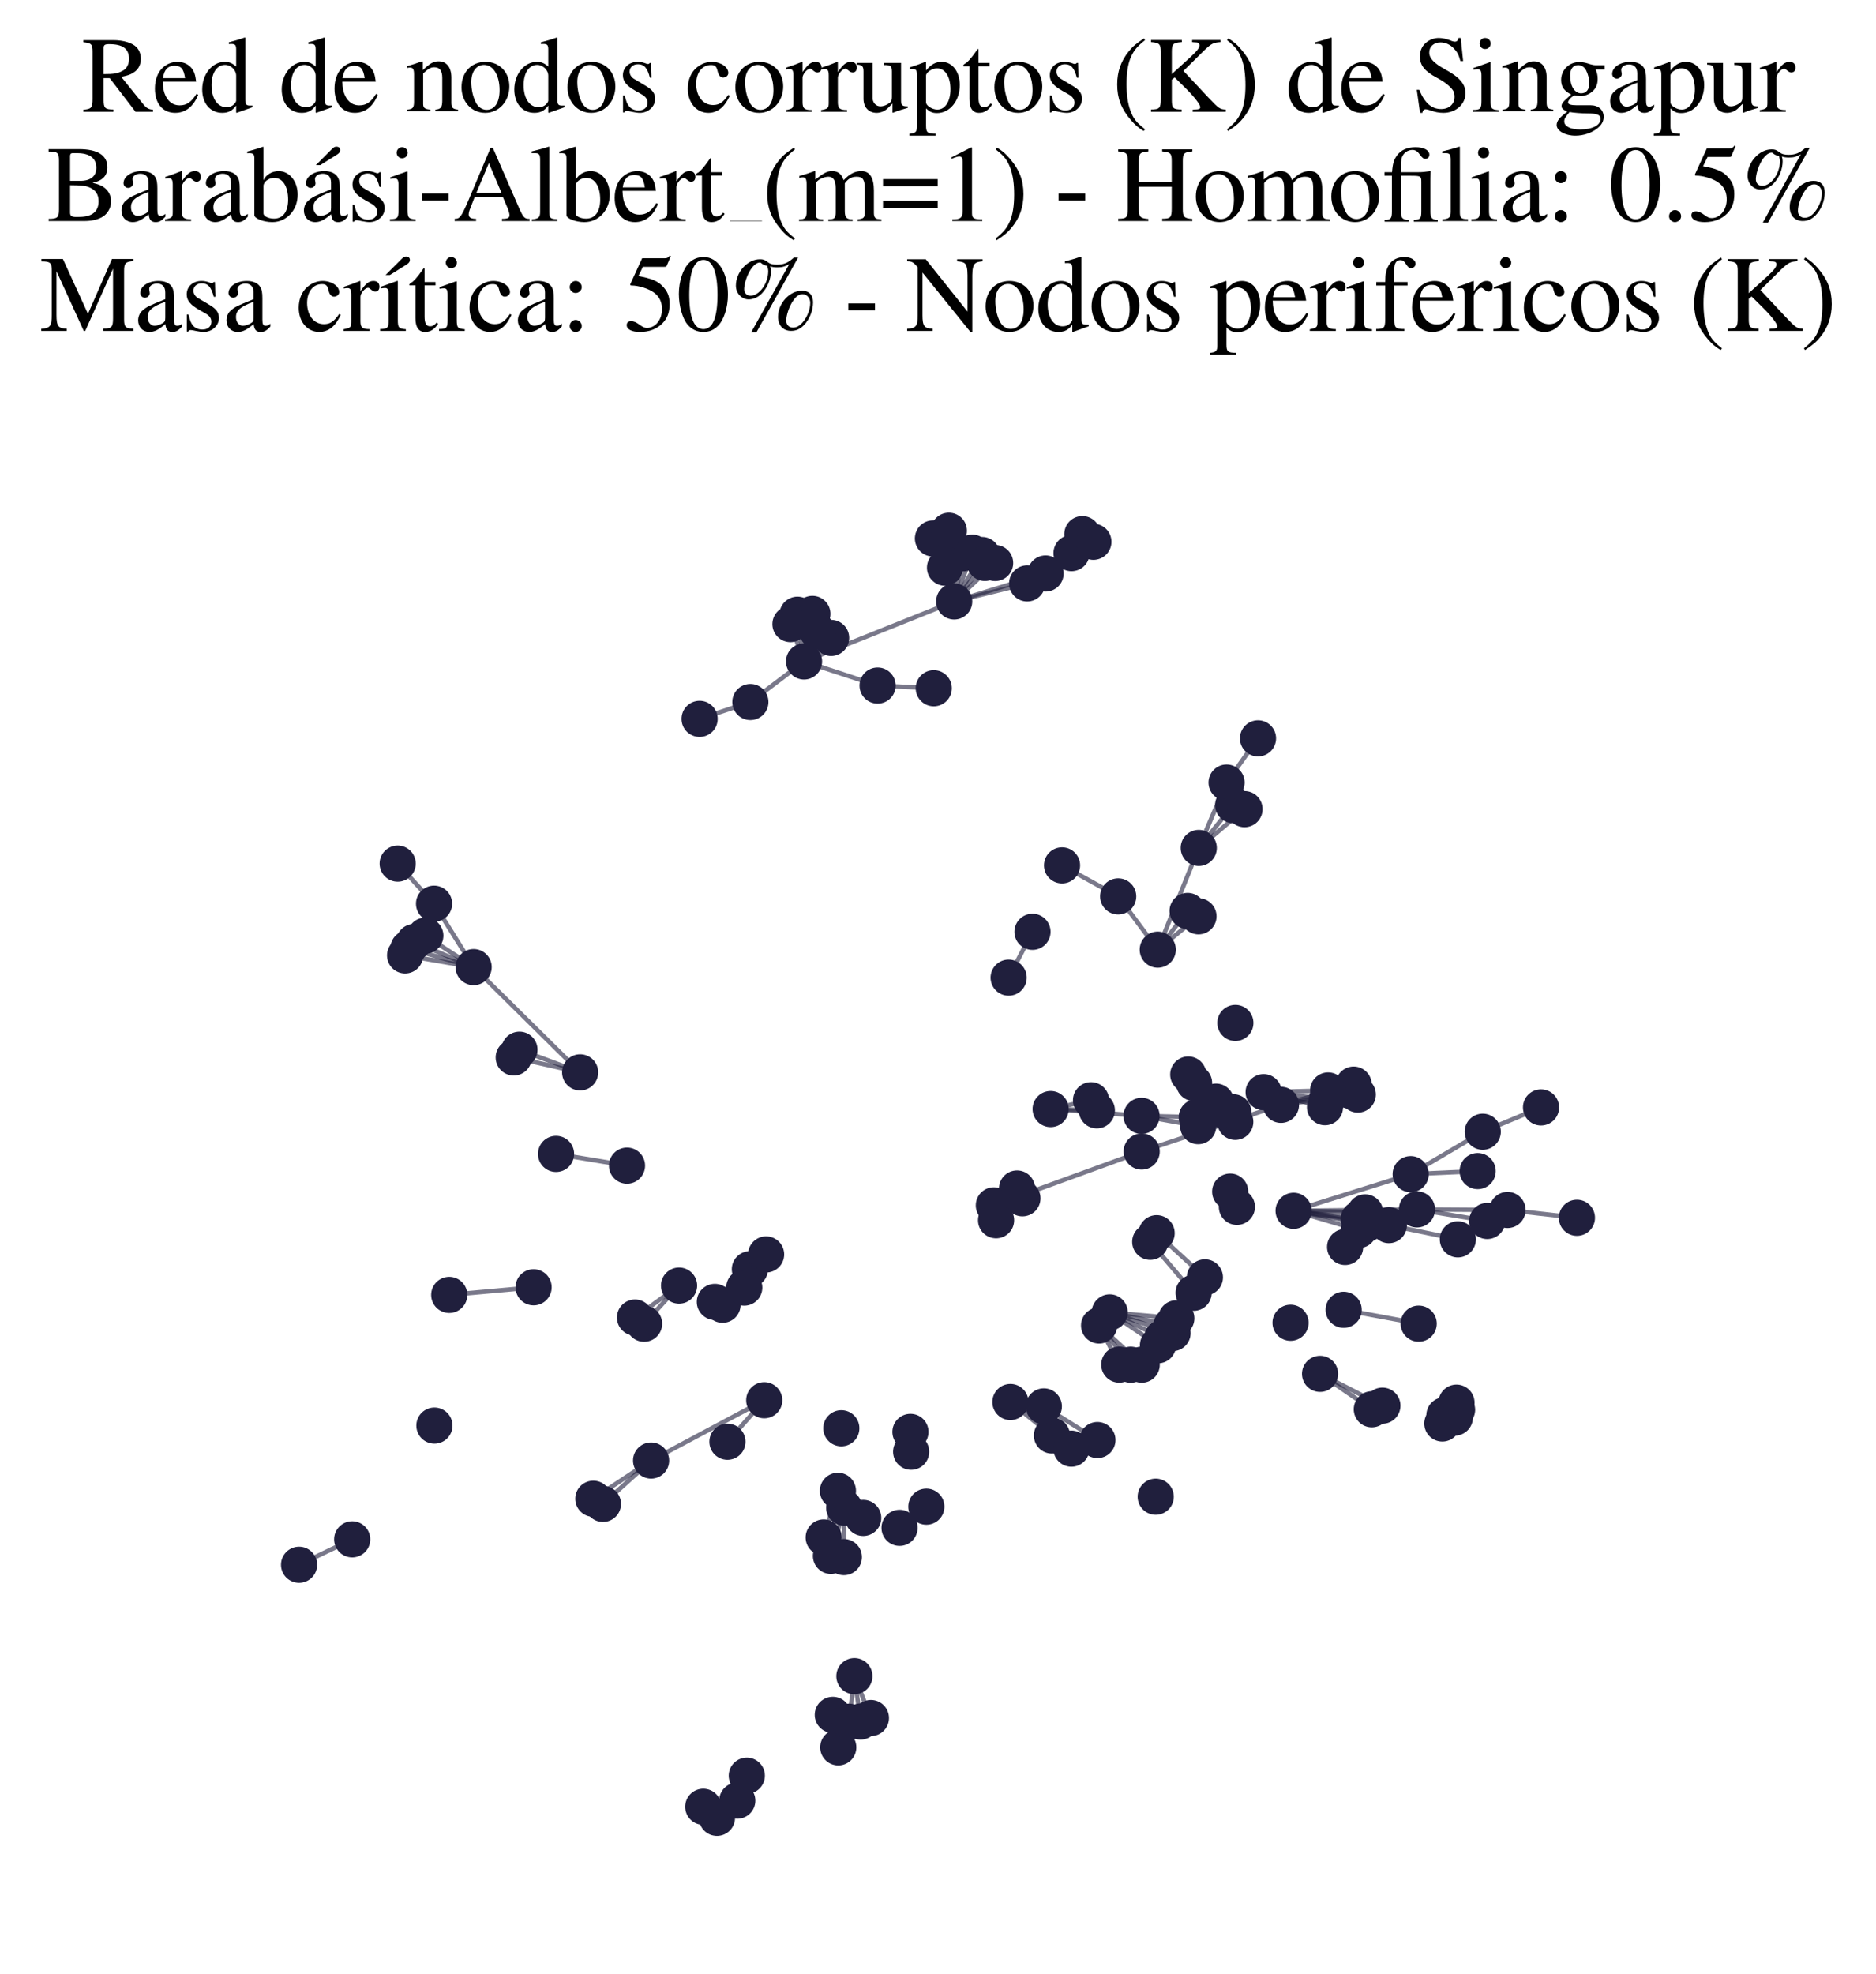 <?xml version="1.0" encoding="utf-8" standalone="no"?>
<!DOCTYPE svg PUBLIC "-//W3C//DTD SVG 1.1//EN"
  "http://www.w3.org/Graphics/SVG/1.1/DTD/svg11.dtd">
<svg xmlns:xlink="http://www.w3.org/1999/xlink" width="169.253pt" height="178.045pt" viewBox="0 0 169.253 178.045" xmlns="http://www.w3.org/2000/svg" version="1.1">
 <defs>
  <style type="text/css">*{stroke-linejoin: round; stroke-linecap: butt}</style>
 </defs>
 <g id="figure_1">
  <g id="patch_1">
   <path d="M 0 178.045 
L 169.253 178.045 
L 169.253 0 
L 0 0 
z
" style="fill: #ffffff"/>
  </g>
  <g id="axes_1">
   <g id="LineCollection_1">
    <path d="M 73.747 56.958 
L 72.541 59.663 
" clip-path="url(#pfbf50513fd)" style="fill: none; stroke: #201f3d; stroke-opacity: 0.6; stroke-width: 0.4"/>
    <path d="M 106.127 118.911 
L 100.119 118.379 
" clip-path="url(#pfbf50513fd)" style="fill: none; stroke: #201f3d; stroke-opacity: 0.6; stroke-width: 0.4"/>
    <path d="M 99.011 129.892 
L 94.175 126.858 
" clip-path="url(#pfbf50513fd)" style="fill: none; stroke: #201f3d; stroke-opacity: 0.6; stroke-width: 0.4"/>
    <path d="M 71.946 55.448 
L 72.541 59.663 
" clip-path="url(#pfbf50513fd)" style="fill: none; stroke: #201f3d; stroke-opacity: 0.6; stroke-width: 0.4"/>
    <path d="M 75.135 154.679 
L 75.628 157.61 
" clip-path="url(#pfbf50513fd)" style="fill: none; stroke: #201f3d; stroke-opacity: 0.6; stroke-width: 0.4"/>
    <path d="M 92.244 108.085 
L 89.665 108.723 
" clip-path="url(#pfbf50513fd)" style="fill: none; stroke: #201f3d; stroke-opacity: 0.6; stroke-width: 0.4"/>
    <path d="M 122.58 109.955 
L 116.708 109.212 
" clip-path="url(#pfbf50513fd)" style="fill: none; stroke: #201f3d; stroke-opacity: 0.6; stroke-width: 0.4"/>
    <path d="M 114.004 98.513 
L 119.541 99.868 
" clip-path="url(#pfbf50513fd)" style="fill: none; stroke: #201f3d; stroke-opacity: 0.6; stroke-width: 0.4"/>
    <path d="M 114.004 98.513 
L 119.721 99.141 
" clip-path="url(#pfbf50513fd)" style="fill: none; stroke: #201f3d; stroke-opacity: 0.6; stroke-width: 0.4"/>
    <path d="M 114.004 98.513 
L 119.825 98.36 
" clip-path="url(#pfbf50513fd)" style="fill: none; stroke: #201f3d; stroke-opacity: 0.6; stroke-width: 0.4"/>
    <path d="M 67.653 114.486 
L 65.187 117.689 
" clip-path="url(#pfbf50513fd)" style="fill: none; stroke: #201f3d; stroke-opacity: 0.6; stroke-width: 0.4"/>
    <path d="M 67.653 114.486 
L 64.495 117.431 
" clip-path="url(#pfbf50513fd)" style="fill: none; stroke: #201f3d; stroke-opacity: 0.6; stroke-width: 0.4"/>
    <path d="M 100.119 118.379 
L 104.471 121.342 
" clip-path="url(#pfbf50513fd)" style="fill: none; stroke: #201f3d; stroke-opacity: 0.6; stroke-width: 0.4"/>
    <path d="M 100.119 118.379 
L 104.857 120.673 
" clip-path="url(#pfbf50513fd)" style="fill: none; stroke: #201f3d; stroke-opacity: 0.6; stroke-width: 0.4"/>
    <path d="M 100.119 118.379 
L 105.787 120.243 
" clip-path="url(#pfbf50513fd)" style="fill: none; stroke: #201f3d; stroke-opacity: 0.6; stroke-width: 0.4"/>
    <path d="M 100.119 118.379 
L 105.692 119.552 
" clip-path="url(#pfbf50513fd)" style="fill: none; stroke: #201f3d; stroke-opacity: 0.6; stroke-width: 0.4"/>
    <path d="M 57.291 118.843 
L 61.265 115.96 
" clip-path="url(#pfbf50513fd)" style="fill: none; stroke: #201f3d; stroke-opacity: 0.6; stroke-width: 0.4"/>
    <path d="M 103.006 123.093 
L 99.16 119.559 
" clip-path="url(#pfbf50513fd)" style="fill: none; stroke: #201f3d; stroke-opacity: 0.6; stroke-width: 0.4"/>
    <path d="M 94.333 51.728 
L 86.088 54.248 
" clip-path="url(#pfbf50513fd)" style="fill: none; stroke: #201f3d; stroke-opacity: 0.6; stroke-width: 0.4"/>
    <path d="M 94.333 51.728 
L 98.647 48.868 
" clip-path="url(#pfbf50513fd)" style="fill: none; stroke: #201f3d; stroke-opacity: 0.6; stroke-width: 0.4"/>
    <path d="M 94.333 51.728 
L 97.651 48.178 
" clip-path="url(#pfbf50513fd)" style="fill: none; stroke: #201f3d; stroke-opacity: 0.6; stroke-width: 0.4"/>
    <path d="M 89.665 108.723 
L 103.003 103.867 
" clip-path="url(#pfbf50513fd)" style="fill: none; stroke: #201f3d; stroke-opacity: 0.6; stroke-width: 0.4"/>
    <path d="M 89.665 108.723 
L 91.756 107.204 
" clip-path="url(#pfbf50513fd)" style="fill: none; stroke: #201f3d; stroke-opacity: 0.6; stroke-width: 0.4"/>
    <path d="M 89.665 108.723 
L 89.866 110.065 
" clip-path="url(#pfbf50513fd)" style="fill: none; stroke: #201f3d; stroke-opacity: 0.6; stroke-width: 0.4"/>
    <path d="M 116.708 109.212 
L 127.838 109.087 
" clip-path="url(#pfbf50513fd)" style="fill: none; stroke: #201f3d; stroke-opacity: 0.6; stroke-width: 0.4"/>
    <path d="M 116.708 109.212 
L 123.28 110.405 
" clip-path="url(#pfbf50513fd)" style="fill: none; stroke: #201f3d; stroke-opacity: 0.6; stroke-width: 0.4"/>
    <path d="M 116.708 109.212 
L 123.16 109.357 
" clip-path="url(#pfbf50513fd)" style="fill: none; stroke: #201f3d; stroke-opacity: 0.6; stroke-width: 0.4"/>
    <path d="M 116.708 109.212 
L 122.589 110.948 
" clip-path="url(#pfbf50513fd)" style="fill: none; stroke: #201f3d; stroke-opacity: 0.6; stroke-width: 0.4"/>
    <path d="M 116.708 109.212 
L 127.271 105.908 
" clip-path="url(#pfbf50513fd)" style="fill: none; stroke: #201f3d; stroke-opacity: 0.6; stroke-width: 0.4"/>
    <path d="M 116.708 109.212 
L 125.304 110.504 
" clip-path="url(#pfbf50513fd)" style="fill: none; stroke: #201f3d; stroke-opacity: 0.6; stroke-width: 0.4"/>
    <path d="M 61.265 115.96 
L 58.111 119.4 
" clip-path="url(#pfbf50513fd)" style="fill: none; stroke: #201f3d; stroke-opacity: 0.6; stroke-width: 0.4"/>
    <path d="M 125.304 110.504 
L 131.528 111.788 
" clip-path="url(#pfbf50513fd)" style="fill: none; stroke: #201f3d; stroke-opacity: 0.6; stroke-width: 0.4"/>
    <path d="M 104.454 85.658 
L 108.151 76.482 
" clip-path="url(#pfbf50513fd)" style="fill: none; stroke: #201f3d; stroke-opacity: 0.6; stroke-width: 0.4"/>
    <path d="M 104.454 85.658 
L 107.146 82.167 
" clip-path="url(#pfbf50513fd)" style="fill: none; stroke: #201f3d; stroke-opacity: 0.6; stroke-width: 0.4"/>
    <path d="M 104.454 85.658 
L 100.883 80.855 
" clip-path="url(#pfbf50513fd)" style="fill: none; stroke: #201f3d; stroke-opacity: 0.6; stroke-width: 0.4"/>
    <path d="M 104.454 85.658 
L 108.126 82.65 
" clip-path="url(#pfbf50513fd)" style="fill: none; stroke: #201f3d; stroke-opacity: 0.6; stroke-width: 0.4"/>
    <path d="M 108.151 76.482 
L 110.661 70.587 
" clip-path="url(#pfbf50513fd)" style="fill: none; stroke: #201f3d; stroke-opacity: 0.6; stroke-width: 0.4"/>
    <path d="M 108.151 76.482 
L 111.254 72.618 
" clip-path="url(#pfbf50513fd)" style="fill: none; stroke: #201f3d; stroke-opacity: 0.6; stroke-width: 0.4"/>
    <path d="M 108.151 76.482 
L 112.279 72.984 
" clip-path="url(#pfbf50513fd)" style="fill: none; stroke: #201f3d; stroke-opacity: 0.6; stroke-width: 0.4"/>
    <path d="M 72.541 59.663 
L 86.088 54.248 
" clip-path="url(#pfbf50513fd)" style="fill: none; stroke: #201f3d; stroke-opacity: 0.6; stroke-width: 0.4"/>
    <path d="M 72.541 59.663 
L 73.294 55.373 
" clip-path="url(#pfbf50513fd)" style="fill: none; stroke: #201f3d; stroke-opacity: 0.6; stroke-width: 0.4"/>
    <path d="M 72.541 59.663 
L 73.04 56.032 
" clip-path="url(#pfbf50513fd)" style="fill: none; stroke: #201f3d; stroke-opacity: 0.6; stroke-width: 0.4"/>
    <path d="M 72.541 59.663 
L 71.314 56.294 
" clip-path="url(#pfbf50513fd)" style="fill: none; stroke: #201f3d; stroke-opacity: 0.6; stroke-width: 0.4"/>
    <path d="M 72.541 59.663 
L 67.698 63.323 
" clip-path="url(#pfbf50513fd)" style="fill: none; stroke: #201f3d; stroke-opacity: 0.6; stroke-width: 0.4"/>
    <path d="M 72.541 59.663 
L 79.176 61.838 
" clip-path="url(#pfbf50513fd)" style="fill: none; stroke: #201f3d; stroke-opacity: 0.6; stroke-width: 0.4"/>
    <path d="M 72.541 59.663 
L 74.984 57.541 
" clip-path="url(#pfbf50513fd)" style="fill: none; stroke: #201f3d; stroke-opacity: 0.6; stroke-width: 0.4"/>
    <path d="M 52.341 96.727 
L 46.349 95.382 
" clip-path="url(#pfbf50513fd)" style="fill: none; stroke: #201f3d; stroke-opacity: 0.6; stroke-width: 0.4"/>
    <path d="M 52.341 96.727 
L 46.865 94.684 
" clip-path="url(#pfbf50513fd)" style="fill: none; stroke: #201f3d; stroke-opacity: 0.6; stroke-width: 0.4"/>
    <path d="M 52.341 96.727 
L 42.731 87.232 
" clip-path="url(#pfbf50513fd)" style="fill: none; stroke: #201f3d; stroke-opacity: 0.6; stroke-width: 0.4"/>
    <path d="M 39.16 81.513 
L 42.731 87.232 
" clip-path="url(#pfbf50513fd)" style="fill: none; stroke: #201f3d; stroke-opacity: 0.6; stroke-width: 0.4"/>
    <path d="M 39.16 81.513 
L 35.879 77.898 
" clip-path="url(#pfbf50513fd)" style="fill: none; stroke: #201f3d; stroke-opacity: 0.6; stroke-width: 0.4"/>
    <path d="M 86.088 54.248 
L 86.868 49.909 
" clip-path="url(#pfbf50513fd)" style="fill: none; stroke: #201f3d; stroke-opacity: 0.6; stroke-width: 0.4"/>
    <path d="M 86.088 54.248 
L 89.78 50.782 
" clip-path="url(#pfbf50513fd)" style="fill: none; stroke: #201f3d; stroke-opacity: 0.6; stroke-width: 0.4"/>
    <path d="M 86.088 54.248 
L 85.259 51.206 
" clip-path="url(#pfbf50513fd)" style="fill: none; stroke: #201f3d; stroke-opacity: 0.6; stroke-width: 0.4"/>
    <path d="M 86.088 54.248 
L 88.856 50.776 
" clip-path="url(#pfbf50513fd)" style="fill: none; stroke: #201f3d; stroke-opacity: 0.6; stroke-width: 0.4"/>
    <path d="M 86.088 54.248 
L 88.606 50.063 
" clip-path="url(#pfbf50513fd)" style="fill: none; stroke: #201f3d; stroke-opacity: 0.6; stroke-width: 0.4"/>
    <path d="M 86.088 54.248 
L 92.672 52.623 
" clip-path="url(#pfbf50513fd)" style="fill: none; stroke: #201f3d; stroke-opacity: 0.6; stroke-width: 0.4"/>
    <path d="M 86.088 54.248 
L 87.728 49.851 
" clip-path="url(#pfbf50513fd)" style="fill: none; stroke: #201f3d; stroke-opacity: 0.6; stroke-width: 0.4"/>
    <path d="M 37.364 84.967 
L 42.731 87.232 
" clip-path="url(#pfbf50513fd)" style="fill: none; stroke: #201f3d; stroke-opacity: 0.6; stroke-width: 0.4"/>
    <path d="M 119.096 123.921 
L 123.765 127.118 
" clip-path="url(#pfbf50513fd)" style="fill: none; stroke: #201f3d; stroke-opacity: 0.6; stroke-width: 0.4"/>
    <path d="M 119.096 123.921 
L 124.72 126.792 
" clip-path="url(#pfbf50513fd)" style="fill: none; stroke: #201f3d; stroke-opacity: 0.6; stroke-width: 0.4"/>
    <path d="M 107.971 100.772 
L 102.99 100.652 
" clip-path="url(#pfbf50513fd)" style="fill: none; stroke: #201f3d; stroke-opacity: 0.6; stroke-width: 0.4"/>
    <path d="M 103.003 103.867 
L 115.569 99.657 
" clip-path="url(#pfbf50513fd)" style="fill: none; stroke: #201f3d; stroke-opacity: 0.6; stroke-width: 0.4"/>
    <path d="M 121.787 98.383 
L 115.569 99.657 
" clip-path="url(#pfbf50513fd)" style="fill: none; stroke: #201f3d; stroke-opacity: 0.6; stroke-width: 0.4"/>
    <path d="M 127.838 109.087 
L 136.009 109.138 
" clip-path="url(#pfbf50513fd)" style="fill: none; stroke: #201f3d; stroke-opacity: 0.6; stroke-width: 0.4"/>
    <path d="M 127.838 109.087 
L 134.178 110.132 
" clip-path="url(#pfbf50513fd)" style="fill: none; stroke: #201f3d; stroke-opacity: 0.6; stroke-width: 0.4"/>
    <path d="M 58.742 131.743 
L 68.949 126.302 
" clip-path="url(#pfbf50513fd)" style="fill: none; stroke: #201f3d; stroke-opacity: 0.6; stroke-width: 0.4"/>
    <path d="M 58.742 131.743 
L 54.397 135.651 
" clip-path="url(#pfbf50513fd)" style="fill: none; stroke: #201f3d; stroke-opacity: 0.6; stroke-width: 0.4"/>
    <path d="M 58.742 131.743 
L 53.53 135.188 
" clip-path="url(#pfbf50513fd)" style="fill: none; stroke: #201f3d; stroke-opacity: 0.6; stroke-width: 0.4"/>
    <path d="M 85.607 47.873 
L 85.259 51.206 
" clip-path="url(#pfbf50513fd)" style="fill: none; stroke: #201f3d; stroke-opacity: 0.6; stroke-width: 0.4"/>
    <path d="M 115.569 99.657 
L 122.501 98.728 
" clip-path="url(#pfbf50513fd)" style="fill: none; stroke: #201f3d; stroke-opacity: 0.6; stroke-width: 0.4"/>
    <path d="M 115.569 99.657 
L 122.127 97.832 
" clip-path="url(#pfbf50513fd)" style="fill: none; stroke: #201f3d; stroke-opacity: 0.6; stroke-width: 0.4"/>
    <path d="M 104.352 111.234 
L 108.705 115.218 
" clip-path="url(#pfbf50513fd)" style="fill: none; stroke: #201f3d; stroke-opacity: 0.6; stroke-width: 0.4"/>
    <path d="M 74.968 140.341 
L 76.163 135.993 
" clip-path="url(#pfbf50513fd)" style="fill: none; stroke: #201f3d; stroke-opacity: 0.6; stroke-width: 0.4"/>
    <path d="M 69.117 113.149 
L 67.147 116.141 
" clip-path="url(#pfbf50513fd)" style="fill: none; stroke: #201f3d; stroke-opacity: 0.6; stroke-width: 0.4"/>
    <path d="M 103.775 112.01 
L 107.688 116.609 
" clip-path="url(#pfbf50513fd)" style="fill: none; stroke: #201f3d; stroke-opacity: 0.6; stroke-width: 0.4"/>
    <path d="M 92.672 52.623 
L 96.674 49.89 
" clip-path="url(#pfbf50513fd)" style="fill: none; stroke: #201f3d; stroke-opacity: 0.6; stroke-width: 0.4"/>
    <path d="M 110.661 70.587 
L 113.497 66.6 
" clip-path="url(#pfbf50513fd)" style="fill: none; stroke: #201f3d; stroke-opacity: 0.6; stroke-width: 0.4"/>
    <path d="M 78.574 154.965 
L 77.083 151.192 
" clip-path="url(#pfbf50513fd)" style="fill: none; stroke: #201f3d; stroke-opacity: 0.6; stroke-width: 0.4"/>
    <path d="M 94.905 129.482 
L 91.16 126.463 
" clip-path="url(#pfbf50513fd)" style="fill: none; stroke: #201f3d; stroke-opacity: 0.6; stroke-width: 0.4"/>
    <path d="M 133.774 102.082 
L 127.271 105.908 
" clip-path="url(#pfbf50513fd)" style="fill: none; stroke: #201f3d; stroke-opacity: 0.6; stroke-width: 0.4"/>
    <path d="M 133.774 102.082 
L 139.032 99.889 
" clip-path="url(#pfbf50513fd)" style="fill: none; stroke: #201f3d; stroke-opacity: 0.6; stroke-width: 0.4"/>
    <path d="M 75.597 134.473 
L 74.314 138.68 
" clip-path="url(#pfbf50513fd)" style="fill: none; stroke: #201f3d; stroke-opacity: 0.6; stroke-width: 0.4"/>
    <path d="M 91 88.183 
L 93.151 84.049 
" clip-path="url(#pfbf50513fd)" style="fill: none; stroke: #201f3d; stroke-opacity: 0.6; stroke-width: 0.4"/>
    <path d="M 66.517 162.418 
L 67.376 160.166 
" clip-path="url(#pfbf50513fd)" style="fill: none; stroke: #201f3d; stroke-opacity: 0.6; stroke-width: 0.4"/>
    <path d="M 85.259 51.206 
L 84.169 48.567 
" clip-path="url(#pfbf50513fd)" style="fill: none; stroke: #201f3d; stroke-opacity: 0.6; stroke-width: 0.4"/>
    <path d="M 100.883 80.855 
L 95.818 78.056 
" clip-path="url(#pfbf50513fd)" style="fill: none; stroke: #201f3d; stroke-opacity: 0.6; stroke-width: 0.4"/>
    <path d="M 99.16 119.559 
L 102.012 123.096 
" clip-path="url(#pfbf50513fd)" style="fill: none; stroke: #201f3d; stroke-opacity: 0.6; stroke-width: 0.4"/>
    <path d="M 99.16 119.559 
L 100.981 123.088 
" clip-path="url(#pfbf50513fd)" style="fill: none; stroke: #201f3d; stroke-opacity: 0.6; stroke-width: 0.4"/>
    <path d="M 121.226 118.144 
L 127.994 119.394 
" clip-path="url(#pfbf50513fd)" style="fill: none; stroke: #201f3d; stroke-opacity: 0.6; stroke-width: 0.4"/>
    <path d="M 136.009 109.138 
L 142.271 109.844 
" clip-path="url(#pfbf50513fd)" style="fill: none; stroke: #201f3d; stroke-opacity: 0.6; stroke-width: 0.4"/>
    <path d="M 76.599 155.302 
L 77.083 151.192 
" clip-path="url(#pfbf50513fd)" style="fill: none; stroke: #201f3d; stroke-opacity: 0.6; stroke-width: 0.4"/>
    <path d="M 76.133 140.451 
L 76.163 135.993 
" clip-path="url(#pfbf50513fd)" style="fill: none; stroke: #201f3d; stroke-opacity: 0.6; stroke-width: 0.4"/>
    <path d="M 94.789 100.037 
L 102.99 100.652 
" clip-path="url(#pfbf50513fd)" style="fill: none; stroke: #201f3d; stroke-opacity: 0.6; stroke-width: 0.4"/>
    <path d="M 94.789 100.037 
L 98.959 100.154 
" clip-path="url(#pfbf50513fd)" style="fill: none; stroke: #201f3d; stroke-opacity: 0.6; stroke-width: 0.4"/>
    <path d="M 94.789 100.037 
L 98.433 99.241 
" clip-path="url(#pfbf50513fd)" style="fill: none; stroke: #201f3d; stroke-opacity: 0.6; stroke-width: 0.4"/>
    <path d="M 102.99 100.652 
L 108.099 101.579 
" clip-path="url(#pfbf50513fd)" style="fill: none; stroke: #201f3d; stroke-opacity: 0.6; stroke-width: 0.4"/>
    <path d="M 77.65 155.281 
L 77.083 151.192 
" clip-path="url(#pfbf50513fd)" style="fill: none; stroke: #201f3d; stroke-opacity: 0.6; stroke-width: 0.4"/>
    <path d="M 36.85 85.539 
L 42.731 87.232 
" clip-path="url(#pfbf50513fd)" style="fill: none; stroke: #201f3d; stroke-opacity: 0.6; stroke-width: 0.4"/>
    <path d="M 36.548 86.176 
L 42.731 87.232 
" clip-path="url(#pfbf50513fd)" style="fill: none; stroke: #201f3d; stroke-opacity: 0.6; stroke-width: 0.4"/>
    <path d="M 79.176 61.838 
L 84.245 62.08 
" clip-path="url(#pfbf50513fd)" style="fill: none; stroke: #201f3d; stroke-opacity: 0.6; stroke-width: 0.4"/>
    <path d="M 50.168 104.082 
L 56.57 105.14 
" clip-path="url(#pfbf50513fd)" style="fill: none; stroke: #201f3d; stroke-opacity: 0.6; stroke-width: 0.4"/>
    <path d="M 127.271 105.908 
L 133.315 105.633 
" clip-path="url(#pfbf50513fd)" style="fill: none; stroke: #201f3d; stroke-opacity: 0.6; stroke-width: 0.4"/>
    <path d="M 40.53 116.8 
L 48.141 116.112 
" clip-path="url(#pfbf50513fd)" style="fill: none; stroke: #201f3d; stroke-opacity: 0.6; stroke-width: 0.4"/>
    <path d="M 31.774 138.848 
L 26.982 141.142 
" clip-path="url(#pfbf50513fd)" style="fill: none; stroke: #201f3d; stroke-opacity: 0.6; stroke-width: 0.4"/>
    <path d="M 68.949 126.302 
L 65.63 130.046 
" clip-path="url(#pfbf50513fd)" style="fill: none; stroke: #201f3d; stroke-opacity: 0.6; stroke-width: 0.4"/>
    <path d="M 63.118 64.842 
L 67.698 63.323 
" clip-path="url(#pfbf50513fd)" style="fill: none; stroke: #201f3d; stroke-opacity: 0.6; stroke-width: 0.4"/>
    <path d="M 38.373 84.396 
L 42.731 87.232 
" clip-path="url(#pfbf50513fd)" style="fill: none; stroke: #201f3d; stroke-opacity: 0.6; stroke-width: 0.4"/>
   </g>
   <g id="PathCollection_1">
    <defs>
     <path id="m92501c867a" d="M 0 1.581 
C 0.419 1.581 0.822 1.415 1.118 1.118 
C 1.415 0.822 1.581 0.419 1.581 0 
C 1.581 -0.419 1.415 -0.822 1.118 -1.118 
C 0.822 -1.415 0.419 -1.581 0 -1.581 
C -0.419 -1.581 -0.822 -1.415 -1.118 -1.118 
C -1.415 -0.822 -1.581 -0.419 -1.581 0 
C -1.581 0.419 -1.415 0.822 -1.118 1.118 
C -0.822 1.415 -0.419 1.581 0 1.581 
z
" style="stroke: #201f3d; stroke-width: 0.1"/>
    </defs>
    <g clip-path="url(#pfbf50513fd)">
     <use xlink:href="#m92501c867a" x="94.905" y="129.482" style="fill: #201f3d; stroke: #201f3d; stroke-width: 0.1"/>
     <use xlink:href="#m92501c867a" x="98.433" y="99.241" style="fill: #201f3d; stroke: #201f3d; stroke-width: 0.1"/>
     <use xlink:href="#m92501c867a" x="131.254" y="127.867" style="fill: #201f3d; stroke: #201f3d; stroke-width: 0.1"/>
     <use xlink:href="#m92501c867a" x="107.204" y="96.922" style="fill: #201f3d; stroke: #201f3d; stroke-width: 0.1"/>
     <use xlink:href="#m92501c867a" x="102.99" y="100.652" style="fill: #201f3d; stroke: #201f3d; stroke-width: 0.1"/>
     <use xlink:href="#m92501c867a" x="103.775" y="112.01" style="fill: #201f3d; stroke: #201f3d; stroke-width: 0.1"/>
     <use xlink:href="#m92501c867a" x="39.193" y="128.589" style="fill: #201f3d; stroke: #201f3d; stroke-width: 0.1"/>
     <use xlink:href="#m92501c867a" x="130.315" y="127.662" style="fill: #201f3d; stroke: #201f3d; stroke-width: 0.1"/>
     <use xlink:href="#m92501c867a" x="86.868" y="49.909" style="fill: #201f3d; stroke: #201f3d; stroke-width: 0.1"/>
     <use xlink:href="#m92501c867a" x="110.986" y="107.484" style="fill: #201f3d; stroke: #201f3d; stroke-width: 0.1"/>
     <use xlink:href="#m92501c867a" x="75.135" y="154.679" style="fill: #201f3d; stroke: #201f3d; stroke-width: 0.1"/>
     <use xlink:href="#m92501c867a" x="76.133" y="140.451" style="fill: #201f3d; stroke: #201f3d; stroke-width: 0.1"/>
     <use xlink:href="#m92501c867a" x="63.118" y="64.842" style="fill: #201f3d; stroke: #201f3d; stroke-width: 0.1"/>
     <use xlink:href="#m92501c867a" x="103.003" y="103.867" style="fill: #201f3d; stroke: #201f3d; stroke-width: 0.1"/>
     <use xlink:href="#m92501c867a" x="97.651" y="48.178" style="fill: #201f3d; stroke: #201f3d; stroke-width: 0.1"/>
     <use xlink:href="#m92501c867a" x="111.454" y="92.268" style="fill: #201f3d; stroke: #201f3d; stroke-width: 0.1"/>
     <use xlink:href="#m92501c867a" x="75.628" y="157.61" style="fill: #201f3d; stroke: #201f3d; stroke-width: 0.1"/>
     <use xlink:href="#m92501c867a" x="76.163" y="135.993" style="fill: #201f3d; stroke: #201f3d; stroke-width: 0.1"/>
     <use xlink:href="#m92501c867a" x="131.404" y="126.522" style="fill: #201f3d; stroke: #201f3d; stroke-width: 0.1"/>
     <use xlink:href="#m92501c867a" x="42.731" y="87.232" style="fill: #201f3d; stroke: #201f3d; stroke-width: 0.1"/>
     <use xlink:href="#m92501c867a" x="116.708" y="109.212" style="fill: #201f3d; stroke: #201f3d; stroke-width: 0.1"/>
     <use xlink:href="#m92501c867a" x="95.818" y="78.056" style="fill: #201f3d; stroke: #201f3d; stroke-width: 0.1"/>
     <use xlink:href="#m92501c867a" x="65.63" y="130.046" style="fill: #201f3d; stroke: #201f3d; stroke-width: 0.1"/>
     <use xlink:href="#m92501c867a" x="122.501" y="98.728" style="fill: #201f3d; stroke: #201f3d; stroke-width: 0.1"/>
     <use xlink:href="#m92501c867a" x="84.245" y="62.08" style="fill: #201f3d; stroke: #201f3d; stroke-width: 0.1"/>
     <use xlink:href="#m92501c867a" x="122.589" y="110.948" style="fill: #201f3d; stroke: #201f3d; stroke-width: 0.1"/>
     <use xlink:href="#m92501c867a" x="113.497" y="66.6" style="fill: #201f3d; stroke: #201f3d; stroke-width: 0.1"/>
     <use xlink:href="#m92501c867a" x="75.597" y="134.473" style="fill: #201f3d; stroke: #201f3d; stroke-width: 0.1"/>
     <use xlink:href="#m92501c867a" x="82.14" y="129.158" style="fill: #201f3d; stroke: #201f3d; stroke-width: 0.1"/>
     <use xlink:href="#m92501c867a" x="131.458" y="127.162" style="fill: #201f3d; stroke: #201f3d; stroke-width: 0.1"/>
     <use xlink:href="#m92501c867a" x="74.984" y="57.541" style="fill: #201f3d; stroke: #201f3d; stroke-width: 0.1"/>
     <use xlink:href="#m92501c867a" x="58.111" y="119.4" style="fill: #201f3d; stroke: #201f3d; stroke-width: 0.1"/>
     <use xlink:href="#m92501c867a" x="134.178" y="110.132" style="fill: #201f3d; stroke: #201f3d; stroke-width: 0.1"/>
     <use xlink:href="#m92501c867a" x="67.653" y="114.486" style="fill: #201f3d; stroke: #201f3d; stroke-width: 0.1"/>
     <use xlink:href="#m92501c867a" x="68.949" y="126.302" style="fill: #201f3d; stroke: #201f3d; stroke-width: 0.1"/>
     <use xlink:href="#m92501c867a" x="65.187" y="117.689" style="fill: #201f3d; stroke: #201f3d; stroke-width: 0.1"/>
     <use xlink:href="#m92501c867a" x="108.151" y="76.482" style="fill: #201f3d; stroke: #201f3d; stroke-width: 0.1"/>
     <use xlink:href="#m92501c867a" x="75.904" y="128.83" style="fill: #201f3d; stroke: #201f3d; stroke-width: 0.1"/>
     <use xlink:href="#m92501c867a" x="36.548" y="86.176" style="fill: #201f3d; stroke: #201f3d; stroke-width: 0.1"/>
     <use xlink:href="#m92501c867a" x="84.169" y="48.567" style="fill: #201f3d; stroke: #201f3d; stroke-width: 0.1"/>
     <use xlink:href="#m92501c867a" x="114.004" y="98.513" style="fill: #201f3d; stroke: #201f3d; stroke-width: 0.1"/>
     <use xlink:href="#m92501c867a" x="130.128" y="128.4" style="fill: #201f3d; stroke: #201f3d; stroke-width: 0.1"/>
     <use xlink:href="#m92501c867a" x="121.226" y="118.144" style="fill: #201f3d; stroke: #201f3d; stroke-width: 0.1"/>
     <use xlink:href="#m92501c867a" x="111.591" y="108.859" style="fill: #201f3d; stroke: #201f3d; stroke-width: 0.1"/>
     <use xlink:href="#m92501c867a" x="85.607" y="47.873" style="fill: #201f3d; stroke: #201f3d; stroke-width: 0.1"/>
     <use xlink:href="#m92501c867a" x="64.685" y="163.964" style="fill: #201f3d; stroke: #201f3d; stroke-width: 0.1"/>
     <use xlink:href="#m92501c867a" x="77.65" y="155.281" style="fill: #201f3d; stroke: #201f3d; stroke-width: 0.1"/>
     <use xlink:href="#m92501c867a" x="111.445" y="101.19" style="fill: #201f3d; stroke: #201f3d; stroke-width: 0.1"/>
     <use xlink:href="#m92501c867a" x="108.705" y="115.218" style="fill: #201f3d; stroke: #201f3d; stroke-width: 0.1"/>
     <use xlink:href="#m92501c867a" x="108.126" y="82.65" style="fill: #201f3d; stroke: #201f3d; stroke-width: 0.1"/>
     <use xlink:href="#m92501c867a" x="111.27" y="100.329" style="fill: #201f3d; stroke: #201f3d; stroke-width: 0.1"/>
     <use xlink:href="#m92501c867a" x="92.244" y="108.085" style="fill: #201f3d; stroke: #201f3d; stroke-width: 0.1"/>
     <use xlink:href="#m92501c867a" x="67.698" y="63.323" style="fill: #201f3d; stroke: #201f3d; stroke-width: 0.1"/>
     <use xlink:href="#m92501c867a" x="88.606" y="50.063" style="fill: #201f3d; stroke: #201f3d; stroke-width: 0.1"/>
     <use xlink:href="#m92501c867a" x="66.517" y="162.418" style="fill: #201f3d; stroke: #201f3d; stroke-width: 0.1"/>
     <use xlink:href="#m92501c867a" x="109.705" y="99.369" style="fill: #201f3d; stroke: #201f3d; stroke-width: 0.1"/>
     <use xlink:href="#m92501c867a" x="87.728" y="49.851" style="fill: #201f3d; stroke: #201f3d; stroke-width: 0.1"/>
     <use xlink:href="#m92501c867a" x="69.117" y="113.149" style="fill: #201f3d; stroke: #201f3d; stroke-width: 0.1"/>
     <use xlink:href="#m92501c867a" x="77.083" y="151.192" style="fill: #201f3d; stroke: #201f3d; stroke-width: 0.1"/>
     <use xlink:href="#m92501c867a" x="91" y="88.183" style="fill: #201f3d; stroke: #201f3d; stroke-width: 0.1"/>
     <use xlink:href="#m92501c867a" x="104.454" y="85.658" style="fill: #201f3d; stroke: #201f3d; stroke-width: 0.1"/>
     <use xlink:href="#m92501c867a" x="83.575" y="135.901" style="fill: #201f3d; stroke: #201f3d; stroke-width: 0.1"/>
     <use xlink:href="#m92501c867a" x="61.265" y="115.96" style="fill: #201f3d; stroke: #201f3d; stroke-width: 0.1"/>
     <use xlink:href="#m92501c867a" x="82.203" y="130.948" style="fill: #201f3d; stroke: #201f3d; stroke-width: 0.1"/>
     <use xlink:href="#m92501c867a" x="99.16" y="119.559" style="fill: #201f3d; stroke: #201f3d; stroke-width: 0.1"/>
     <use xlink:href="#m92501c867a" x="133.774" y="102.082" style="fill: #201f3d; stroke: #201f3d; stroke-width: 0.1"/>
     <use xlink:href="#m92501c867a" x="73.294" y="55.373" style="fill: #201f3d; stroke: #201f3d; stroke-width: 0.1"/>
     <use xlink:href="#m92501c867a" x="63.449" y="162.971" style="fill: #201f3d; stroke: #201f3d; stroke-width: 0.1"/>
     <use xlink:href="#m92501c867a" x="123.28" y="110.405" style="fill: #201f3d; stroke: #201f3d; stroke-width: 0.1"/>
     <use xlink:href="#m92501c867a" x="94.789" y="100.037" style="fill: #201f3d; stroke: #201f3d; stroke-width: 0.1"/>
     <use xlink:href="#m92501c867a" x="119.096" y="123.921" style="fill: #201f3d; stroke: #201f3d; stroke-width: 0.1"/>
     <use xlink:href="#m92501c867a" x="89.78" y="50.782" style="fill: #201f3d; stroke: #201f3d; stroke-width: 0.1"/>
     <use xlink:href="#m92501c867a" x="71.946" y="55.448" style="fill: #201f3d; stroke: #201f3d; stroke-width: 0.1"/>
     <use xlink:href="#m92501c867a" x="107.971" y="100.772" style="fill: #201f3d; stroke: #201f3d; stroke-width: 0.1"/>
     <use xlink:href="#m92501c867a" x="36.85" y="85.539" style="fill: #201f3d; stroke: #201f3d; stroke-width: 0.1"/>
     <use xlink:href="#m92501c867a" x="121.356" y="112.478" style="fill: #201f3d; stroke: #201f3d; stroke-width: 0.1"/>
     <use xlink:href="#m92501c867a" x="73.04" y="56.032" style="fill: #201f3d; stroke: #201f3d; stroke-width: 0.1"/>
     <use xlink:href="#m92501c867a" x="91.756" y="107.204" style="fill: #201f3d; stroke: #201f3d; stroke-width: 0.1"/>
     <use xlink:href="#m92501c867a" x="26.982" y="141.142" style="fill: #201f3d; stroke: #201f3d; stroke-width: 0.1"/>
     <use xlink:href="#m92501c867a" x="111.254" y="72.618" style="fill: #201f3d; stroke: #201f3d; stroke-width: 0.1"/>
     <use xlink:href="#m92501c867a" x="40.53" y="116.8" style="fill: #201f3d; stroke: #201f3d; stroke-width: 0.1"/>
     <use xlink:href="#m92501c867a" x="48.141" y="116.112" style="fill: #201f3d; stroke: #201f3d; stroke-width: 0.1"/>
     <use xlink:href="#m92501c867a" x="56.57" y="105.14" style="fill: #201f3d; stroke: #201f3d; stroke-width: 0.1"/>
     <use xlink:href="#m92501c867a" x="127.994" y="119.394" style="fill: #201f3d; stroke: #201f3d; stroke-width: 0.1"/>
     <use xlink:href="#m92501c867a" x="88.856" y="50.776" style="fill: #201f3d; stroke: #201f3d; stroke-width: 0.1"/>
     <use xlink:href="#m92501c867a" x="79.176" y="61.838" style="fill: #201f3d; stroke: #201f3d; stroke-width: 0.1"/>
     <use xlink:href="#m92501c867a" x="107.688" y="116.609" style="fill: #201f3d; stroke: #201f3d; stroke-width: 0.1"/>
     <use xlink:href="#m92501c867a" x="106.127" y="118.911" style="fill: #201f3d; stroke: #201f3d; stroke-width: 0.1"/>
     <use xlink:href="#m92501c867a" x="76.599" y="155.302" style="fill: #201f3d; stroke: #201f3d; stroke-width: 0.1"/>
     <use xlink:href="#m92501c867a" x="115.569" y="99.657" style="fill: #201f3d; stroke: #201f3d; stroke-width: 0.1"/>
     <use xlink:href="#m92501c867a" x="58.742" y="131.743" style="fill: #201f3d; stroke: #201f3d; stroke-width: 0.1"/>
     <use xlink:href="#m92501c867a" x="119.721" y="99.141" style="fill: #201f3d; stroke: #201f3d; stroke-width: 0.1"/>
     <use xlink:href="#m92501c867a" x="125.304" y="110.504" style="fill: #201f3d; stroke: #201f3d; stroke-width: 0.1"/>
     <use xlink:href="#m92501c867a" x="94.175" y="126.858" style="fill: #201f3d; stroke: #201f3d; stroke-width: 0.1"/>
     <use xlink:href="#m92501c867a" x="53.53" y="135.188" style="fill: #201f3d; stroke: #201f3d; stroke-width: 0.1"/>
     <use xlink:href="#m92501c867a" x="103.006" y="123.093" style="fill: #201f3d; stroke: #201f3d; stroke-width: 0.1"/>
     <use xlink:href="#m92501c867a" x="37.364" y="84.967" style="fill: #201f3d; stroke: #201f3d; stroke-width: 0.1"/>
     <use xlink:href="#m92501c867a" x="124.72" y="126.792" style="fill: #201f3d; stroke: #201f3d; stroke-width: 0.1"/>
     <use xlink:href="#m92501c867a" x="74.968" y="140.341" style="fill: #201f3d; stroke: #201f3d; stroke-width: 0.1"/>
     <use xlink:href="#m92501c867a" x="35.879" y="77.898" style="fill: #201f3d; stroke: #201f3d; stroke-width: 0.1"/>
     <use xlink:href="#m92501c867a" x="78.574" y="154.965" style="fill: #201f3d; stroke: #201f3d; stroke-width: 0.1"/>
     <use xlink:href="#m92501c867a" x="100.119" y="118.379" style="fill: #201f3d; stroke: #201f3d; stroke-width: 0.1"/>
     <use xlink:href="#m92501c867a" x="57.291" y="118.843" style="fill: #201f3d; stroke: #201f3d; stroke-width: 0.1"/>
     <use xlink:href="#m92501c867a" x="112.279" y="72.984" style="fill: #201f3d; stroke: #201f3d; stroke-width: 0.1"/>
     <use xlink:href="#m92501c867a" x="93.151" y="84.049" style="fill: #201f3d; stroke: #201f3d; stroke-width: 0.1"/>
     <use xlink:href="#m92501c867a" x="104.857" y="120.673" style="fill: #201f3d; stroke: #201f3d; stroke-width: 0.1"/>
     <use xlink:href="#m92501c867a" x="104.471" y="121.342" style="fill: #201f3d; stroke: #201f3d; stroke-width: 0.1"/>
     <use xlink:href="#m92501c867a" x="123.765" y="127.118" style="fill: #201f3d; stroke: #201f3d; stroke-width: 0.1"/>
     <use xlink:href="#m92501c867a" x="121.787" y="98.383" style="fill: #201f3d; stroke: #201f3d; stroke-width: 0.1"/>
     <use xlink:href="#m92501c867a" x="96.674" y="49.89" style="fill: #201f3d; stroke: #201f3d; stroke-width: 0.1"/>
     <use xlink:href="#m92501c867a" x="64.495" y="117.431" style="fill: #201f3d; stroke: #201f3d; stroke-width: 0.1"/>
     <use xlink:href="#m92501c867a" x="46.865" y="94.684" style="fill: #201f3d; stroke: #201f3d; stroke-width: 0.1"/>
     <use xlink:href="#m92501c867a" x="102.012" y="123.096" style="fill: #201f3d; stroke: #201f3d; stroke-width: 0.1"/>
     <use xlink:href="#m92501c867a" x="122.58" y="109.955" style="fill: #201f3d; stroke: #201f3d; stroke-width: 0.1"/>
     <use xlink:href="#m92501c867a" x="122.127" y="97.832" style="fill: #201f3d; stroke: #201f3d; stroke-width: 0.1"/>
     <use xlink:href="#m92501c867a" x="127.838" y="109.087" style="fill: #201f3d; stroke: #201f3d; stroke-width: 0.1"/>
     <use xlink:href="#m92501c867a" x="131.528" y="111.788" style="fill: #201f3d; stroke: #201f3d; stroke-width: 0.1"/>
     <use xlink:href="#m92501c867a" x="127.271" y="105.908" style="fill: #201f3d; stroke: #201f3d; stroke-width: 0.1"/>
     <use xlink:href="#m92501c867a" x="74.314" y="138.68" style="fill: #201f3d; stroke: #201f3d; stroke-width: 0.1"/>
     <use xlink:href="#m92501c867a" x="46.349" y="95.382" style="fill: #201f3d; stroke: #201f3d; stroke-width: 0.1"/>
     <use xlink:href="#m92501c867a" x="110.661" y="70.587" style="fill: #201f3d; stroke: #201f3d; stroke-width: 0.1"/>
     <use xlink:href="#m92501c867a" x="54.397" y="135.651" style="fill: #201f3d; stroke: #201f3d; stroke-width: 0.1"/>
     <use xlink:href="#m92501c867a" x="81.158" y="137.81" style="fill: #201f3d; stroke: #201f3d; stroke-width: 0.1"/>
     <use xlink:href="#m92501c867a" x="94.333" y="51.728" style="fill: #201f3d; stroke: #201f3d; stroke-width: 0.1"/>
     <use xlink:href="#m92501c867a" x="108.099" y="101.579" style="fill: #201f3d; stroke: #201f3d; stroke-width: 0.1"/>
     <use xlink:href="#m92501c867a" x="71.314" y="56.294" style="fill: #201f3d; stroke: #201f3d; stroke-width: 0.1"/>
     <use xlink:href="#m92501c867a" x="38.373" y="84.396" style="fill: #201f3d; stroke: #201f3d; stroke-width: 0.1"/>
     <use xlink:href="#m92501c867a" x="67.147" y="116.141" style="fill: #201f3d; stroke: #201f3d; stroke-width: 0.1"/>
     <use xlink:href="#m92501c867a" x="133.315" y="105.633" style="fill: #201f3d; stroke: #201f3d; stroke-width: 0.1"/>
     <use xlink:href="#m92501c867a" x="50.168" y="104.082" style="fill: #201f3d; stroke: #201f3d; stroke-width: 0.1"/>
     <use xlink:href="#m92501c867a" x="139.032" y="99.889" style="fill: #201f3d; stroke: #201f3d; stroke-width: 0.1"/>
     <use xlink:href="#m92501c867a" x="96.663" y="130.669" style="fill: #201f3d; stroke: #201f3d; stroke-width: 0.1"/>
     <use xlink:href="#m92501c867a" x="100.883" y="80.855" style="fill: #201f3d; stroke: #201f3d; stroke-width: 0.1"/>
     <use xlink:href="#m92501c867a" x="99.011" y="129.892" style="fill: #201f3d; stroke: #201f3d; stroke-width: 0.1"/>
     <use xlink:href="#m92501c867a" x="105.787" y="120.243" style="fill: #201f3d; stroke: #201f3d; stroke-width: 0.1"/>
     <use xlink:href="#m92501c867a" x="73.747" y="56.958" style="fill: #201f3d; stroke: #201f3d; stroke-width: 0.1"/>
     <use xlink:href="#m92501c867a" x="98.647" y="48.868" style="fill: #201f3d; stroke: #201f3d; stroke-width: 0.1"/>
     <use xlink:href="#m92501c867a" x="92.672" y="52.623" style="fill: #201f3d; stroke: #201f3d; stroke-width: 0.1"/>
     <use xlink:href="#m92501c867a" x="107.729" y="97.692" style="fill: #201f3d; stroke: #201f3d; stroke-width: 0.1"/>
     <use xlink:href="#m92501c867a" x="91.16" y="126.463" style="fill: #201f3d; stroke: #201f3d; stroke-width: 0.1"/>
     <use xlink:href="#m92501c867a" x="100.981" y="123.088" style="fill: #201f3d; stroke: #201f3d; stroke-width: 0.1"/>
     <use xlink:href="#m92501c867a" x="52.341" y="96.727" style="fill: #201f3d; stroke: #201f3d; stroke-width: 0.1"/>
     <use xlink:href="#m92501c867a" x="119.825" y="98.36" style="fill: #201f3d; stroke: #201f3d; stroke-width: 0.1"/>
     <use xlink:href="#m92501c867a" x="98.959" y="100.154" style="fill: #201f3d; stroke: #201f3d; stroke-width: 0.1"/>
     <use xlink:href="#m92501c867a" x="89.665" y="108.723" style="fill: #201f3d; stroke: #201f3d; stroke-width: 0.1"/>
     <use xlink:href="#m92501c867a" x="89.866" y="110.065" style="fill: #201f3d; stroke: #201f3d; stroke-width: 0.1"/>
     <use xlink:href="#m92501c867a" x="104.269" y="135.004" style="fill: #201f3d; stroke: #201f3d; stroke-width: 0.1"/>
     <use xlink:href="#m92501c867a" x="123.16" y="109.357" style="fill: #201f3d; stroke: #201f3d; stroke-width: 0.1"/>
     <use xlink:href="#m92501c867a" x="77.878" y="136.916" style="fill: #201f3d; stroke: #201f3d; stroke-width: 0.1"/>
     <use xlink:href="#m92501c867a" x="31.774" y="138.848" style="fill: #201f3d; stroke: #201f3d; stroke-width: 0.1"/>
     <use xlink:href="#m92501c867a" x="116.433" y="119.313" style="fill: #201f3d; stroke: #201f3d; stroke-width: 0.1"/>
     <use xlink:href="#m92501c867a" x="107.146" y="82.167" style="fill: #201f3d; stroke: #201f3d; stroke-width: 0.1"/>
     <use xlink:href="#m92501c867a" x="105.692" y="119.552" style="fill: #201f3d; stroke: #201f3d; stroke-width: 0.1"/>
     <use xlink:href="#m92501c867a" x="86.088" y="54.248" style="fill: #201f3d; stroke: #201f3d; stroke-width: 0.1"/>
     <use xlink:href="#m92501c867a" x="39.16" y="81.513" style="fill: #201f3d; stroke: #201f3d; stroke-width: 0.1"/>
     <use xlink:href="#m92501c867a" x="119.541" y="99.868" style="fill: #201f3d; stroke: #201f3d; stroke-width: 0.1"/>
     <use xlink:href="#m92501c867a" x="104.352" y="111.234" style="fill: #201f3d; stroke: #201f3d; stroke-width: 0.1"/>
     <use xlink:href="#m92501c867a" x="72.541" y="59.663" style="fill: #201f3d; stroke: #201f3d; stroke-width: 0.1"/>
     <use xlink:href="#m92501c867a" x="85.259" y="51.206" style="fill: #201f3d; stroke: #201f3d; stroke-width: 0.1"/>
     <use xlink:href="#m92501c867a" x="142.271" y="109.844" style="fill: #201f3d; stroke: #201f3d; stroke-width: 0.1"/>
     <use xlink:href="#m92501c867a" x="136.009" y="109.138" style="fill: #201f3d; stroke: #201f3d; stroke-width: 0.1"/>
     <use xlink:href="#m92501c867a" x="67.376" y="160.166" style="fill: #201f3d; stroke: #201f3d; stroke-width: 0.1"/>
     <use xlink:href="#m92501c867a" x="110.307" y="100.129" style="fill: #201f3d; stroke: #201f3d; stroke-width: 0.1"/>
    </g>
   </g>
   <g id="text_1">
    <!-- Red de nodos corruptos (K) de Singapur -->
    <g transform="translate(7.353 10.084) scale(0.096 -0.096)">
     <defs>
      <path id="NimbusRomNo9L-Regu-52" d="M 4218 121 
C 3974 140 3846 205 3661 424 
L 2342 2061 
C 2771 2143 2963 2219 3174 2388 
C 3379 2553 3501 2818 3501 3113 
C 3501 3385 3418 3618 3251 3801 
C 3008 4059 2477 4224 1875 4224 
L 109 4224 
L 109 4102 
C 589 4051 653 3981 653 3528 
L 653 765 
C 653 236 589 159 109 121 
L 109 0 
L 1882 0 
L 1882 134 
C 1389 134 1306 219 1306 692 
L 1306 1984 
L 1664 1984 
L 3187 0 
L 4218 0 
L 4218 121 
z
M 1306 3762 
C 1306 3937 1376 3987 1632 3987 
C 2432 3987 2803 3716 2803 3123 
C 2803 2807 2669 2542 2438 2423 
C 2144 2258 1920 2221 1306 2221 
L 1306 3762 
z
" transform="scale(0.016)"/>
      <path id="NimbusRomNo9L-Regu-65" d="M 2611 1053 
C 2304 564 2029 378 1619 378 
C 1254 378 979 564 794 930 
C 678 1174 634 1386 621 1779 
L 2592 1779 
C 2541 2193 2477 2377 2317 2581 
C 2125 2811 1830 2944 1498 2944 
C 1178 2944 877 2829 634 2611 
C 333 2349 160 1894 160 1370 
C 160 486 621 -64 1357 -64 
C 1965 -64 2445 315 2714 1008 
L 2611 1053 
z
M 634 1984 
C 704 2479 922 2714 1312 2714 
C 1702 2714 1856 2535 1939 1984 
L 634 1984 
z
" transform="scale(0.016)"/>
      <path id="NimbusRomNo9L-Regu-64" d="M 2202 -64 
L 3142 269 
L 3142 365 
C 3027 365 3014 365 2995 365 
C 2765 365 2714 435 2714 731 
L 2714 4364 
L 2682 4377 
C 2374 4268 2150 4204 1741 4096 
L 1741 3994 
C 1792 4000 1830 4000 1882 4000 
C 2118 4000 2176 3936 2176 3672 
L 2176 2669 
C 1933 2874 1760 2944 1504 2944 
C 768 2944 173 2221 173 1312 
C 173 493 653 -64 1357 -64 
C 1715 -64 1958 64 2176 365 
L 2176 -45 
L 2202 -64 
z
M 2176 653 
C 2176 608 2131 531 2067 461 
C 1952 333 1792 269 1606 269 
C 1075 269 723 781 723 1568 
C 723 2291 1037 2765 1523 2765 
C 1862 2765 2176 2464 2176 2125 
L 2176 653 
z
" transform="scale(0.016)"/>
      <path id="NimbusRomNo9L-Regu-6e" d="M 102 2579 
C 141 2598 205 2605 275 2605 
C 454 2605 512 2509 512 2195 
L 512 608 
C 512 243 442 154 115 128 
L 115 32 
L 1472 32 
L 1472 128 
C 1146 154 1050 230 1050 461 
L 1050 2259 
C 1357 2547 1498 2624 1709 2624 
C 2022 2624 2176 2426 2176 2003 
L 2176 666 
C 2176 262 2093 154 1773 128 
L 1773 32 
L 3104 32 
L 3104 128 
C 2790 160 2714 237 2714 550 
L 2714 2016 
C 2714 2618 2432 2976 1958 2976 
C 1664 2976 1466 2867 1030 2458 
L 1030 2963 
L 986 2976 
C 672 2861 454 2790 102 2688 
L 102 2579 
z
" transform="scale(0.016)"/>
      <path id="NimbusRomNo9L-Regu-6f" d="M 1600 2944 
C 768 2944 186 2330 186 1446 
C 186 582 781 -64 1587 -64 
C 2394 -64 3008 614 3008 1498 
C 3008 2336 2419 2944 1600 2944 
z
M 1517 2765 
C 2054 2765 2432 2150 2432 1274 
C 2432 550 2144 115 1664 115 
C 1414 115 1178 269 1043 525 
C 864 858 762 1306 762 1760 
C 762 2368 1062 2765 1517 2765 
z
" transform="scale(0.016)"/>
      <path id="NimbusRomNo9L-Regu-73" d="M 2016 2010 
L 1990 2880 
L 1920 2880 
L 1907 2867 
C 1850 2822 1843 2816 1818 2816 
C 1779 2816 1715 2829 1645 2861 
C 1504 2915 1363 2944 1197 2944 
C 691 2944 326 2616 326 2154 
C 326 1796 531 1539 1075 1231 
L 1446 1020 
C 1670 892 1779 737 1779 539 
C 1779 256 1574 77 1248 77 
C 1030 77 832 159 710 298 
C 576 455 518 600 435 960 
L 333 960 
L 333 -39 
L 416 -39 
C 461 33 486 48 563 48 
C 621 48 710 35 858 -2 
C 1037 -39 1210 -64 1325 -64 
C 1818 -64 2227 308 2227 757 
C 2227 1077 2074 1289 1690 1520 
L 998 1930 
C 819 2033 723 2194 723 2367 
C 723 2624 922 2803 1216 2803 
C 1581 2803 1773 2583 1920 2010 
L 2016 2010 
z
" transform="scale(0.016)"/>
      <path id="NimbusRomNo9L-Regu-63" d="M 2547 998 
C 2240 550 2010 397 1645 397 
C 1062 397 653 909 653 1645 
C 653 2304 1005 2758 1523 2758 
C 1754 2758 1837 2688 1901 2451 
L 1939 2310 
C 1990 2131 2106 2016 2240 2016 
C 2406 2016 2547 2138 2547 2285 
C 2547 2643 2099 2944 1562 2944 
C 1248 2944 922 2816 659 2586 
C 339 2304 160 1869 160 1363 
C 160 531 666 -64 1376 -64 
C 1664 -64 1920 38 2150 237 
C 2323 390 2445 563 2637 941 
L 2547 998 
z
" transform="scale(0.016)"/>
      <path id="NimbusRomNo9L-Regu-72" d="M 45 2496 
C 134 2515 192 2522 269 2522 
C 429 2522 486 2419 486 2138 
L 486 538 
C 486 218 442 173 32 96 
L 32 0 
L 1568 0 
L 1568 102 
C 1133 102 1024 199 1024 565 
L 1024 2013 
C 1024 2219 1299 2541 1472 2541 
C 1510 2541 1568 2509 1638 2445 
C 1741 2355 1811 2317 1894 2317 
C 2048 2317 2144 2426 2144 2605 
C 2144 2816 2010 2944 1792 2944 
C 1523 2944 1338 2797 1024 2343 
L 1024 2931 
L 992 2944 
C 653 2803 422 2721 45 2599 
L 45 2496 
z
" transform="scale(0.016)"/>
      <path id="NimbusRomNo9L-Regu-75" d="M 3066 320 
L 3034 320 
C 2739 320 2669 390 2669 685 
L 2669 2880 
L 1658 2880 
L 1658 2758 
C 2054 2758 2131 2694 2131 2375 
L 2131 875 
C 2131 697 2099 607 2010 537 
C 1837 397 1638 320 1446 320 
C 1197 320 992 537 992 805 
L 992 2880 
L 58 2880 
L 58 2778 
C 365 2778 454 2682 454 2387 
L 454 770 
C 454 263 762 -64 1229 -64 
C 1466 -64 1715 38 1888 211 
L 2163 486 
L 2163 -45 
L 2189 -58 
C 2509 70 2739 141 3066 230 
L 3066 320 
z
" transform="scale(0.016)"/>
      <path id="NimbusRomNo9L-Regu-70" d="M 58 2516 
C 115 2522 160 2522 218 2522 
C 435 2522 480 2458 480 2155 
L 480 -855 
C 480 -1189 410 -1261 32 -1299 
L 32 -1408 
L 1581 -1408 
L 1581 -1293 
C 1101 -1293 1018 -1222 1018 -816 
L 1018 199 
C 1242 -13 1395 -77 1664 -77 
C 2419 -77 3008 643 3008 1575 
C 3008 2372 2560 2944 1939 2944 
C 1581 2944 1299 2784 1018 2438 
L 1018 2931 
L 979 2944 
C 634 2810 410 2726 58 2618 
L 58 2516 
z
M 1018 2136 
C 1018 2329 1376 2560 1670 2560 
C 2144 2560 2458 2071 2458 1324 
C 2458 611 2144 128 1683 128 
C 1382 128 1018 359 1018 552 
L 1018 2136 
z
" transform="scale(0.016)"/>
      <path id="NimbusRomNo9L-Regu-74" d="M 1632 2880 
L 986 2880 
L 986 3622 
C 986 3686 979 3706 941 3706 
C 896 3648 858 3590 813 3526 
C 570 3174 294 2867 192 2841 
C 122 2794 83 2748 83 2715 
C 83 2695 90 2682 109 2682 
L 448 2682 
L 448 751 
C 448 212 640 -64 1018 -64 
C 1331 -64 1574 90 1786 423 
L 1702 493 
C 1568 333 1459 269 1318 269 
C 1082 269 986 443 986 847 
L 986 2682 
L 1632 2682 
L 1632 2880 
z
" transform="scale(0.016)"/>
      <path id="NimbusRomNo9L-Regu-28" d="M 1888 4326 
C 1414 4019 1222 3853 986 3558 
C 531 3002 307 2362 307 1613 
C 307 800 544 173 1107 -480 
C 1370 -787 1536 -928 1869 -1133 
L 1946 -1030 
C 1434 -627 1254 -403 1082 77 
C 928 506 858 992 858 1632 
C 858 2304 941 2829 1114 3226 
C 1293 3622 1485 3853 1946 4224 
L 1888 4326 
z
" transform="scale(0.016)"/>
      <path id="NimbusRomNo9L-Regu-4b" d="M 2643 4109 
C 2720 4096 2784 4096 2810 4096 
C 3002 4096 3078 4045 3078 3917 
C 3078 3775 2931 3583 2579 3257 
L 1446 2224 
L 1446 3534 
C 1446 4000 1517 4071 2035 4109 
L 2035 4231 
L 218 4231 
L 218 4109 
C 717 4071 794 3988 794 3531 
L 794 750 
C 794 217 723 134 218 134 
L 218 0 
L 2022 0 
L 2022 134 
C 1523 134 1446 211 1446 683 
L 1446 1891 
L 1613 2026 
L 2291 1355 
C 2778 876 3123 422 3123 269 
C 3123 179 3034 134 2854 134 
C 2822 134 2752 134 2675 121 
L 2675 0 
L 4627 0 
L 4627 134 
C 4294 134 4205 198 3622 816 
L 2131 2409 
L 3347 3611 
C 3782 4026 3885 4077 4320 4109 
L 4320 4231 
L 2643 4231 
L 2643 4109 
z
" transform="scale(0.016)"/>
      <path id="NimbusRomNo9L-Regu-29" d="M 243 -1133 
C 717 -826 909 -659 1146 -365 
C 1600 192 1824 832 1824 1581 
C 1824 2400 1587 3021 1024 3674 
C 762 3981 595 4122 262 4326 
L 186 4224 
C 698 3821 870 3597 1050 3117 
C 1203 2688 1274 2202 1274 1562 
C 1274 896 1190 365 1018 -26 
C 838 -429 646 -659 186 -1030 
L 243 -1133 
z
" transform="scale(0.016)"/>
      <path id="NimbusRomNo9L-Regu-53" d="M 2861 4352 
L 2726 4352 
C 2701 4205 2630 4135 2522 4135 
C 2458 4135 2349 4160 2240 4212 
C 2003 4301 1766 4352 1562 4352 
C 1286 4352 1005 4244 794 4058 
C 570 3859 454 3590 454 3256 
C 454 2743 736 2385 1453 2006 
C 1914 1763 2246 1499 2406 1256 
C 2464 1173 2496 1038 2496 884 
C 2496 454 2176 160 1709 160 
C 1139 160 736 513 416 1296 
L 269 1296 
L 461 -64 
L 602 -64 
C 608 57 685 147 781 147 
C 851 147 960 122 1082 79 
C 1325 -14 1581 -64 1837 -64 
C 2573 -64 3142 442 3142 1101 
C 3142 1626 2790 2042 1946 2496 
C 1274 2868 1005 3149 1005 3495 
C 1005 3847 1274 4090 1670 4090 
C 1958 4090 2227 3968 2451 3738 
C 2650 3533 2739 3367 2842 2989 
L 3002 2989 
L 2861 4352 
z
" transform="scale(0.016)"/>
      <path id="NimbusRomNo9L-Regu-69" d="M 1120 2929 
L 128 2579 
L 128 2484 
L 179 2490 
C 256 2502 339 2509 397 2509 
C 550 2509 608 2406 608 2125 
L 608 640 
C 608 179 544 109 102 109 
L 102 0 
L 1619 0 
L 1619 96 
C 1197 128 1146 191 1146 650 
L 1146 2910 
L 1120 2929 
z
M 819 4352 
C 646 4352 499 4205 499 4026 
C 499 3847 640 3699 819 3699 
C 1005 3699 1152 3840 1152 4026 
C 1152 4205 1005 4352 819 4352 
z
" transform="scale(0.016)"/>
      <path id="NimbusRomNo9L-Regu-67" d="M 3008 2496 
L 3008 2746 
L 2515 2746 
C 2387 2746 2291 2763 2163 2802 
L 2022 2847 
C 1850 2903 1677 2931 1510 2931 
C 915 2931 442 2467 442 1881 
C 442 1476 614 1230 1037 1018 
C 915 906 800 799 762 768 
C 550 588 467 463 467 338 
C 467 206 544 131 806 6 
C 352 -329 179 -543 179 -781 
C 179 -1124 678 -1408 1286 -1408 
C 1766 -1408 2266 -1238 2598 -962 
C 2842 -759 2950 -548 2950 -299 
C 2950 108 2650 384 2176 384 
L 1350 384 
C 1011 384 851 443 851 548 
C 851 678 1062 908 1235 960 
C 1293 953 1338 947 1357 947 
C 1478 934 1562 928 1600 928 
C 1837 928 2093 1026 2291 1203 
C 2502 1387 2598 1617 2598 1945 
C 2598 2135 2566 2286 2477 2496 
L 3008 2496 
z
M 941 -13 
C 1152 -58 1664 -96 1978 -96 
C 2560 -96 2771 -180 2771 -414 
C 2771 -791 2285 -1043 1562 -1043 
C 998 -1043 627 -855 627 -570 
C 627 -420 672 -336 941 -13 
z
M 973 2145 
C 973 2526 1152 2752 1446 2752 
C 1645 2752 1811 2642 1914 2449 
C 2029 2223 2106 1927 2106 1675 
C 2106 1314 1920 1088 1626 1088 
C 1242 1088 973 1507 973 2126 
L 973 2145 
z
" transform="scale(0.016)"/>
      <path id="NimbusRomNo9L-Regu-61" d="M 2829 423 
C 2720 333 2643 301 2547 301 
C 2400 301 2355 390 2355 672 
L 2355 1920 
C 2355 2253 2323 2438 2227 2592 
C 2086 2822 1811 2944 1434 2944 
C 832 2944 358 2630 358 2227 
C 358 2080 486 1952 634 1952 
C 787 1952 922 2080 922 2221 
C 922 2246 915 2278 909 2323 
C 896 2381 890 2432 890 2477 
C 890 2650 1094 2790 1350 2790 
C 1664 2790 1837 2605 1837 2259 
L 1837 1869 
C 851 1472 742 1421 467 1178 
C 326 1050 237 832 237 621 
C 237 218 518 -64 909 -64 
C 1190 -64 1453 70 1843 403 
C 1875 70 1990 -64 2253 -64 
C 2470 -64 2605 13 2829 256 
L 2829 423 
z
M 1837 783 
C 1837 584 1805 526 1670 449 
C 1517 359 1338 301 1203 301 
C 979 301 800 520 800 796 
L 800 822 
C 800 1201 1062 1433 1837 1715 
L 1837 783 
z
" transform="scale(0.016)"/>
     </defs>
     <use xlink:href="#NimbusRomNo9L-Regu-52" transform="scale(0.996)"/>
     <use xlink:href="#NimbusRomNo9L-Regu-65" transform="translate(66.45 0) scale(0.996)"/>
     <use xlink:href="#NimbusRomNo9L-Regu-64" transform="translate(110.684 0) scale(0.996)"/>
     <use xlink:href="#NimbusRomNo9L-Regu-64" transform="translate(185.403 0) scale(0.996)"/>
     <use xlink:href="#NimbusRomNo9L-Regu-65" transform="translate(235.217 0) scale(0.996)"/>
     <use xlink:href="#NimbusRomNo9L-Regu-6e" transform="translate(304.357 0) scale(0.996)"/>
     <use xlink:href="#NimbusRomNo9L-Regu-6f" transform="translate(354.17 0) scale(0.996)"/>
     <use xlink:href="#NimbusRomNo9L-Regu-64" transform="translate(403.983 0) scale(0.996)"/>
     <use xlink:href="#NimbusRomNo9L-Regu-6f" transform="translate(453.796 0) scale(0.996)"/>
     <use xlink:href="#NimbusRomNo9L-Regu-73" transform="translate(503.61 0) scale(0.996)"/>
     <use xlink:href="#NimbusRomNo9L-Regu-63" transform="translate(567.27 0) scale(0.996)"/>
     <use xlink:href="#NimbusRomNo9L-Regu-6f" transform="translate(611.503 0) scale(0.996)"/>
     <use xlink:href="#NimbusRomNo9L-Regu-72" transform="translate(661.317 0) scale(0.996)"/>
     <use xlink:href="#NimbusRomNo9L-Regu-72" transform="translate(694.492 0) scale(0.996)"/>
     <use xlink:href="#NimbusRomNo9L-Regu-75" transform="translate(727.667 0) scale(0.996)"/>
     <use xlink:href="#NimbusRomNo9L-Regu-70" transform="translate(777.48 0) scale(0.996)"/>
     <use xlink:href="#NimbusRomNo9L-Regu-74" transform="translate(827.294 0) scale(0.996)"/>
     <use xlink:href="#NimbusRomNo9L-Regu-6f" transform="translate(854.989 0) scale(0.996)"/>
     <use xlink:href="#NimbusRomNo9L-Regu-73" transform="translate(904.802 0) scale(0.996)"/>
     <use xlink:href="#NimbusRomNo9L-Regu-28" transform="translate(968.462 0) scale(0.996)"/>
     <use xlink:href="#NimbusRomNo9L-Regu-4b" transform="translate(1001.637 0) scale(0.996)"/>
     <use xlink:href="#NimbusRomNo9L-Regu-29" transform="translate(1073.567 0) scale(0.996)"/>
     <use xlink:href="#NimbusRomNo9L-Regu-64" transform="translate(1131.649 0) scale(0.996)"/>
     <use xlink:href="#NimbusRomNo9L-Regu-65" transform="translate(1181.462 0) scale(0.996)"/>
     <use xlink:href="#NimbusRomNo9L-Regu-53" transform="translate(1250.603 0) scale(0.996)"/>
     <use xlink:href="#NimbusRomNo9L-Regu-69" transform="translate(1305.994 0) scale(0.996)"/>
     <use xlink:href="#NimbusRomNo9L-Regu-6e" transform="translate(1333.689 0) scale(0.996)"/>
     <use xlink:href="#NimbusRomNo9L-Regu-67" transform="translate(1383.503 0) scale(0.996)"/>
     <use xlink:href="#NimbusRomNo9L-Regu-61" transform="translate(1432.818 0) scale(0.996)"/>
     <use xlink:href="#NimbusRomNo9L-Regu-70" transform="translate(1477.052 0) scale(0.996)"/>
     <use xlink:href="#NimbusRomNo9L-Regu-75" transform="translate(1526.865 0) scale(0.996)"/>
     <use xlink:href="#NimbusRomNo9L-Regu-72" transform="translate(1576.678 0) scale(0.996)"/>
    </g>
    <!-- Barabási-Albert_(m=1) - Homofilia: 0.5\%  -->
    <g transform="translate(4.217 19.936) scale(0.096 -0.096)">
     <defs>
      <path id="NimbusRomNo9L-Regu-42" d="M 109 4237 
L 109 4096 
C 646 4096 723 4026 723 3548 
L 723 689 
C 723 212 640 128 109 128 
L 109 0 
L 2246 0 
C 2746 0 3200 136 3437 356 
C 3667 564 3795 855 3795 1165 
C 3795 1451 3680 1710 3482 1897 
C 3290 2072 3117 2150 2701 2253 
C 3034 2335 3168 2398 3322 2531 
C 3482 2671 3578 2903 3578 3163 
C 3578 3871 3008 4237 1901 4237 
L 109 4237 
z
M 1376 2112 
C 1997 2112 2291 2080 2522 1982 
C 2886 1827 3059 1568 3059 1159 
C 3059 809 2925 555 2669 406 
C 2464 290 2202 238 1779 238 
C 1466 238 1376 296 1376 504 
L 1376 2112 
z
M 1376 2368 
L 1376 3812 
C 1376 3944 1421 4001 1517 4001 
L 1798 4001 
C 2534 4001 2925 3699 2925 3137 
C 2925 2646 2586 2368 1984 2368 
L 1376 2368 
z
" transform="scale(0.016)"/>
      <path id="NimbusRomNo9L-Regu-62" d="M 979 4364 
L 947 4377 
C 678 4281 506 4230 205 4147 
L 19 4096 
L 19 3994 
C 58 4000 83 4000 128 4000 
C 384 4000 442 3942 442 3673 
L 442 347 
C 442 147 986 -64 1498 -64 
C 2342 -64 2995 640 2995 1555 
C 2995 2342 2509 2944 1869 2944 
C 1478 2944 1107 2714 979 2400 
L 979 4364 
z
M 979 2061 
C 979 2310 1280 2541 1613 2541 
C 2112 2541 2432 2042 2432 1261 
C 2432 550 2125 141 1600 141 
C 1267 141 979 288 979 448 
L 979 2061 
z
" transform="scale(0.016)"/>
      <path id="NimbusRomNo9L-Regu-b4" d="M 851 3264 
L 1837 3882 
C 1971 3964 2029 4047 2029 4148 
C 2029 4275 1946 4352 1805 4352 
C 1709 4352 1651 4320 1536 4206 
L 595 3264 
L 851 3264 
z
" transform="scale(0.016)"/>
      <path id="NimbusRomNo9L-Regu-2d" d="M 250 1619 
L 250 1216 
L 1824 1216 
L 1824 1619 
L 250 1619 
z
" transform="scale(0.016)"/>
      <path id="NimbusRomNo9L-Regu-41" d="M 4518 128 
C 4230 128 4166 192 3942 667 
L 2349 4320 
L 2221 4320 
L 890 1168 
C 480 231 403 128 96 128 
L 96 0 
L 1363 0 
L 1363 128 
C 1056 128 928 212 928 393 
C 928 470 947 560 979 645 
L 1274 1401 
L 2950 1401 
L 3213 778 
C 3290 602 3334 434 3334 342 
C 3334 180 3226 128 2886 128 
L 2886 0 
L 4518 0 
L 4518 128 
z
M 1382 1664 
L 2118 3416 
L 2861 1664 
L 1382 1664 
z
" transform="scale(0.016)"/>
      <path id="NimbusRomNo9L-Regu-6c" d="M 122 4000 
L 160 4000 
C 230 4000 307 4000 358 4000 
C 563 4000 627 3910 627 3610 
L 627 557 
C 627 211 538 128 134 96 
L 134 0 
L 1645 0 
L 1645 109 
C 1242 109 1165 173 1165 528 
L 1165 4371 
L 1139 4384 
C 806 4275 563 4211 122 4103 
L 122 4000 
z
" transform="scale(0.016)"/>
      <path id="NimbusRomNo9L-Regu-6d" d="M 122 2547 
C 205 2566 256 2573 326 2573 
C 493 2573 550 2470 550 2162 
L 550 539 
C 550 192 461 96 102 96 
L 102 0 
L 1523 0 
L 1523 96 
C 1184 96 1088 166 1088 418 
L 1088 2234 
C 1088 2246 1139 2310 1184 2355 
C 1344 2502 1619 2611 1843 2611 
C 2125 2611 2266 2385 2266 1932 
L 2266 528 
C 2266 167 2195 96 1830 96 
L 1830 0 
L 3264 0 
L 3264 96 
C 2899 96 2803 205 2803 603 
L 2803 2221 
C 2995 2496 3206 2611 3501 2611 
C 3866 2611 3981 2438 3981 1907 
L 3981 557 
C 3981 192 3930 141 3558 96 
L 3558 0 
L 4960 0 
L 4960 96 
L 4794 115 
C 4602 115 4518 230 4518 480 
L 4518 1802 
C 4518 2559 4269 2944 3776 2944 
C 3405 2944 3078 2778 2733 2407 
C 2618 2771 2400 2944 2054 2944 
C 1773 2944 1594 2854 1062 2451 
L 1062 2931 
L 1018 2944 
C 691 2822 474 2752 122 2656 
L 122 2547 
z
" transform="scale(0.016)"/>
      <path id="NimbusRomNo9L-Regu-3d" d="M 3418 2470 
L 192 2470 
L 192 2048 
L 3418 2048 
L 3418 2470 
z
M 3418 1190 
L 192 1190 
L 192 768 
L 3418 768 
L 3418 1190 
z
" transform="scale(0.016)"/>
      <path id="NimbusRomNo9L-Regu-31" d="M 1862 4339 
L 710 3757 
L 710 3667 
C 787 3699 858 3725 883 3738 
C 998 3783 1107 3808 1171 3808 
C 1306 3808 1363 3711 1363 3505 
L 1363 592 
C 1363 379 1312 232 1210 173 
C 1114 116 1024 96 755 96 
L 755 0 
L 2522 0 
L 2522 96 
C 2016 96 1914 160 1914 470 
L 1914 4327 
L 1862 4339 
z
" transform="scale(0.016)"/>
      <path id="NimbusRomNo9L-Regu-48" d="M 1338 2304 
L 1338 3533 
C 1338 3990 1408 4059 1901 4104 
L 1901 4224 
L 122 4224 
L 122 4104 
C 614 4059 685 3989 685 3527 
L 685 749 
C 685 210 621 134 122 134 
L 122 0 
L 1901 0 
L 1901 121 
C 1421 159 1338 242 1338 699 
L 1338 2022 
L 3277 2022 
L 3277 757 
C 3277 211 3213 134 2714 134 
L 2714 0 
L 4493 0 
L 4493 121 
C 4013 159 3930 242 3930 696 
L 3930 3529 
C 3930 3989 4000 4059 4493 4104 
L 4493 4224 
L 2714 4224 
L 2714 4104 
C 3206 4059 3277 3990 3277 3533 
L 3277 2304 
L 1338 2304 
z
" transform="scale(0.016)"/>
      <path id="NimbusRomNo9L-Regu-2" d="M 198 2669 
L 634 2669 
L 634 566 
C 634 148 563 64 205 64 
L 205 -38 
L 1613 -38 
L 1613 58 
C 1254 84 1171 175 1171 532 
L 1171 2669 
L 1722 2669 
C 2336 2669 2368 2650 2368 2305 
L 2368 591 
C 2368 149 2323 90 1926 58 
L 1926 -38 
L 3334 -38 
L 3334 58 
C 2976 90 2906 175 2906 590 
L 2906 2289 
C 2906 2431 2906 2581 2918 2924 
L 2893 2943 
C 2611 2899 2426 2880 2170 2880 
L 1165 2880 
L 1165 3151 
C 1165 3429 1184 3624 1216 3732 
C 1306 4003 1555 4192 1843 4192 
C 2022 4192 2144 4110 2298 3895 
C 2419 3726 2502 3663 2611 3663 
C 2746 3663 2842 3770 2842 3909 
C 2842 4175 2522 4352 2029 4352 
C 1542 4352 1171 4188 941 3878 
C 749 3619 678 3385 640 2880 
L 198 2880 
L 198 2669 
z
" transform="scale(0.016)"/>
      <path id="NimbusRomNo9L-Regu-3a" d="M 870 2944 
C 678 2944 518 2777 518 2579 
C 518 2393 678 2233 864 2233 
C 1062 2233 1229 2393 1229 2579 
C 1229 2777 1062 2944 870 2944 
z
M 870 646 
C 678 646 518 480 518 281 
C 518 96 678 -64 864 -64 
C 1062 -64 1229 96 1229 281 
C 1229 480 1062 646 870 646 
z
" transform="scale(0.016)"/>
      <path id="NimbusRomNo9L-Regu-30" d="M 1626 4352 
C 1274 4352 1005 4244 768 4020 
C 397 3661 154 2925 154 2176 
C 154 1479 365 730 666 372 
C 902 90 1229 -64 1600 -64 
C 1926 -64 2202 45 2432 269 
C 2803 621 3046 1364 3046 2138 
C 3046 3450 2464 4352 1626 4352 
z
M 1606 4186 
C 2144 4186 2432 3463 2432 2125 
C 2432 788 2150 103 1600 103 
C 1050 103 768 788 768 2119 
C 768 3476 1056 4186 1606 4186 
z
" transform="scale(0.016)"/>
      <path id="NimbusRomNo9L-Regu-2e" d="M 800 646 
C 608 646 448 480 448 281 
C 448 96 608 -64 794 -64 
C 992 -64 1158 96 1158 281 
C 1158 480 992 646 800 646 
z
" transform="scale(0.016)"/>
      <path id="NimbusRomNo9L-Regu-35" d="M 1158 3776 
L 2413 3776 
C 2515 3776 2541 3789 2560 3834 
L 2803 4403 
L 2746 4448 
C 2650 4314 2586 4282 2451 4282 
L 1114 4282 
L 416 2759 
C 410 2746 410 2740 410 2727 
C 410 2695 435 2676 486 2676 
C 691 2676 947 2631 1210 2547 
C 1946 2309 2285 1910 2285 1274 
C 2285 656 1894 173 1395 173 
C 1267 173 1158 218 966 360 
C 762 508 614 572 480 572 
C 294 572 205 495 205 334 
C 205 90 506 -64 986 -64 
C 1523 -64 1984 110 2304 438 
C 2598 728 2733 1094 2733 1583 
C 2733 2046 2611 2342 2291 2663 
C 2010 2947 1645 3094 890 3229 
L 1158 3776 
z
" transform="scale(0.016)"/>
      <path id="NimbusRomNo9L-Regu-25" d="M 4282 2368 
C 3558 2368 2874 1622 2874 824 
C 2874 325 3181 0 3642 0 
C 3930 0 4166 102 4390 325 
C 4730 670 4941 1187 4941 1686 
C 4941 2120 4698 2368 4282 2368 
z
M 4326 2164 
C 4570 2164 4774 1934 4774 1654 
C 4774 1290 4614 856 4371 556 
C 4166 301 3981 192 3750 192 
C 3520 192 3360 357 3360 601 
C 3360 939 3539 1462 3776 1793 
C 3949 2048 4128 2164 4326 2164 
z
M 4058 4320 
L 3808 4320 
C 3462 4008 3206 3904 2810 3904 
C 2554 3904 2406 3946 2253 4064 
C 2086 4194 2003 4224 1805 4224 
C 1075 4224 390 3468 390 2662 
C 390 2217 730 1856 1146 1856 
C 1421 1856 1709 1984 1920 2209 
C 2253 2549 2458 3056 2458 3526 
C 2458 3615 2445 3693 2413 3808 
C 2528 3763 2643 3744 2829 3744 
C 3110 3744 3277 3788 3533 3931 
L 1286 -96 
L 1594 -96 
L 4058 4320 
z
M 2240 3829 
C 2278 3702 2298 3607 2298 3518 
C 2298 2802 1773 2073 1254 2073 
C 1030 2073 877 2231 877 2460 
C 877 2726 1005 3157 1178 3474 
C 1363 3816 1606 4032 1805 4032 
C 1837 4032 1850 4025 1888 3993 
C 1978 3911 2054 3879 2240 3829 
z
" transform="scale(0.016)"/>
     </defs>
     <use xlink:href="#NimbusRomNo9L-Regu-42" transform="scale(0.996)"/>
     <use xlink:href="#NimbusRomNo9L-Regu-61" transform="translate(66.45 0) scale(0.996)"/>
     <use xlink:href="#NimbusRomNo9L-Regu-72" transform="translate(110.684 0) scale(0.996)"/>
     <use xlink:href="#NimbusRomNo9L-Regu-61" transform="translate(143.859 0) scale(0.996)"/>
     <use xlink:href="#NimbusRomNo9L-Regu-62" transform="translate(188.092 0) scale(0.996)"/>
     <use xlink:href="#NimbusRomNo9L-Regu-b4" transform="translate(243.435 0.498) scale(0.996)"/>
     <use xlink:href="#NimbusRomNo9L-Regu-61" transform="translate(237.906 0) scale(0.996)"/>
     <use xlink:href="#NimbusRomNo9L-Regu-73" transform="translate(282.139 0) scale(0.996)"/>
     <use xlink:href="#NimbusRomNo9L-Regu-69" transform="translate(320.893 0) scale(0.996)"/>
     <use xlink:href="#NimbusRomNo9L-Regu-2d" transform="translate(348.588 0) scale(0.996)"/>
     <use xlink:href="#NimbusRomNo9L-Regu-41" transform="translate(381.763 0) scale(0.996)"/>
     <use xlink:href="#NimbusRomNo9L-Regu-6c" transform="translate(453.693 0) scale(0.996)"/>
     <use xlink:href="#NimbusRomNo9L-Regu-62" transform="translate(481.388 0) scale(0.996)"/>
     <use xlink:href="#NimbusRomNo9L-Regu-65" transform="translate(531.202 0) scale(0.996)"/>
     <use xlink:href="#NimbusRomNo9L-Regu-72" transform="translate(575.435 0) scale(0.996)"/>
     <use xlink:href="#NimbusRomNo9L-Regu-74" transform="translate(608.61 0) scale(0.996)"/>
     <use xlink:href="#NimbusRomNo9L-Regu-28" transform="translate(672.171 0) scale(0.996)"/>
     <use xlink:href="#NimbusRomNo9L-Regu-6d" transform="translate(705.346 0) scale(0.996)"/>
     <use xlink:href="#NimbusRomNo9L-Regu-3d" transform="translate(782.855 0) scale(0.996)"/>
     <use xlink:href="#NimbusRomNo9L-Regu-31" transform="translate(839.043 0) scale(0.996)"/>
     <use xlink:href="#NimbusRomNo9L-Regu-29" transform="translate(888.856 0) scale(0.996)"/>
     <use xlink:href="#NimbusRomNo9L-Regu-2d" transform="translate(946.938 0) scale(0.996)"/>
     <use xlink:href="#NimbusRomNo9L-Regu-48" transform="translate(1005.02 0) scale(0.996)"/>
     <use xlink:href="#NimbusRomNo9L-Regu-6f" transform="translate(1076.95 0) scale(0.996)"/>
     <use xlink:href="#NimbusRomNo9L-Regu-6d" transform="translate(1126.763 0) scale(0.996)"/>
     <use xlink:href="#NimbusRomNo9L-Regu-6f" transform="translate(1204.271 0) scale(0.996)"/>
     <use xlink:href="#NimbusRomNo9L-Regu-2" transform="translate(1254.085 0) scale(0.996)"/>
     <use xlink:href="#NimbusRomNo9L-Regu-6c" transform="translate(1309.476 0) scale(0.996)"/>
     <use xlink:href="#NimbusRomNo9L-Regu-69" transform="translate(1337.171 0) scale(0.996)"/>
     <use xlink:href="#NimbusRomNo9L-Regu-61" transform="translate(1364.867 0) scale(0.996)"/>
     <use xlink:href="#NimbusRomNo9L-Regu-3a" transform="translate(1409.1 0) scale(0.996)"/>
     <use xlink:href="#NimbusRomNo9L-Regu-30" transform="translate(1467.679 0) scale(0.996)"/>
     <use xlink:href="#NimbusRomNo9L-Regu-2e" transform="translate(1517.493 0) scale(0.996)"/>
     <use xlink:href="#NimbusRomNo9L-Regu-35" transform="translate(1542.399 0) scale(0.996)"/>
     <use xlink:href="#NimbusRomNo9L-Regu-25" transform="translate(1592.212 0) scale(0.996)"/>
     <path d="M 642.283 0 
L 672.171 0 
L 672.171 0.399 
L 642.283 0.399 
L 642.283 0 
z
"/>
    </g>
    <!-- Masa crítica: 50\% - Nodos perifericos (K) -->
    <g transform="translate(3.6 29.845) scale(0.096 -0.096)">
     <defs>
      <path id="NimbusRomNo9L-Regu-4d" d="M 4314 3667 
L 4314 751 
C 4314 217 4237 134 3731 134 
L 3731 0 
L 5523 0 
L 5523 134 
C 5056 134 4966 223 4966 681 
L 4966 3536 
C 4966 3993 5050 4077 5523 4115 
L 5523 4237 
L 4250 4237 
L 2835 1004 
L 1357 4237 
L 90 4237 
L 90 4096 
C 614 4096 698 4019 698 3550 
L 698 943 
C 698 282 608 159 77 121 
L 77 0 
L 1581 0 
L 1581 134 
C 1088 134 979 282 979 931 
L 979 3520 
L 2586 0 
L 2675 0 
L 4314 3667 
z
" transform="scale(0.016)"/>
      <path id="NimbusRomNo9L-Regu-11" d="M 1120 2950 
L 128 2598 
L 128 2502 
L 179 2508 
C 256 2521 339 2528 397 2528 
C 550 2528 608 2424 608 2141 
L 608 644 
C 608 180 544 109 102 109 
L 102 0 
L 1619 0 
L 1619 96 
C 1197 128 1146 192 1146 654 
L 1146 2931 
L 1120 2950 
z
" transform="scale(0.016)"/>
      <path id="NimbusRomNo9L-Regu-4e" d="M 3917 -64 
L 3917 3287 
C 3917 3669 3981 3905 4102 3987 
C 4192 4051 4282 4077 4525 4102 
L 4525 4224 
L 3021 4224 
L 3021 4102 
C 3264 4083 3354 4057 3450 4000 
C 3578 3911 3635 3681 3635 3286 
L 3635 1136 
L 1171 4224 
L 77 4224 
L 77 4102 
C 352 4102 442 4051 698 3751 
L 698 938 
C 698 281 608 159 77 121 
L 77 0 
L 1581 0 
L 1581 134 
C 1088 134 979 281 979 928 
L 979 3439 
L 3808 -64 
L 3917 -64 
z
" transform="scale(0.016)"/>
      <path id="NimbusRomNo9L-Regu-66" d="M 1978 2880 
L 1190 2880 
L 1190 3611 
C 1190 3978 1312 4173 1555 4173 
C 1690 4173 1779 4110 1894 3927 
C 1997 3763 2074 3700 2182 3700 
C 2330 3700 2451 3814 2451 3959 
C 2451 4188 2170 4352 1786 4352 
C 1389 4352 1050 4181 883 3891 
C 717 3613 666 3385 659 2880 
L 134 2880 
L 134 2675 
L 659 2675 
L 659 656 
C 659 185 589 109 128 109 
L 128 0 
L 1792 0 
L 1792 109 
C 1267 109 1197 180 1197 661 
L 1197 2675 
L 1978 2675 
L 1978 2880 
z
" transform="scale(0.016)"/>
     </defs>
     <use xlink:href="#NimbusRomNo9L-Regu-4d" transform="scale(0.996)"/>
     <use xlink:href="#NimbusRomNo9L-Regu-61" transform="translate(88.567 0) scale(0.996)"/>
     <use xlink:href="#NimbusRomNo9L-Regu-73" transform="translate(132.8 0) scale(0.996)"/>
     <use xlink:href="#NimbusRomNo9L-Regu-61" transform="translate(171.554 0) scale(0.996)"/>
     <use xlink:href="#NimbusRomNo9L-Regu-63" transform="translate(240.694 0) scale(0.996)"/>
     <use xlink:href="#NimbusRomNo9L-Regu-72" transform="translate(284.928 0) scale(0.996)"/>
     <use xlink:href="#NimbusRomNo9L-Regu-b4" transform="translate(315.363 0.498) scale(0.996)"/>
     <use xlink:href="#NimbusRomNo9L-Regu-11" transform="translate(318.103 0) scale(0.996)"/>
     <use xlink:href="#NimbusRomNo9L-Regu-74" transform="translate(345.798 0) scale(0.996)"/>
     <use xlink:href="#NimbusRomNo9L-Regu-69" transform="translate(373.493 0) scale(0.996)"/>
     <use xlink:href="#NimbusRomNo9L-Regu-63" transform="translate(401.189 0) scale(0.996)"/>
     <use xlink:href="#NimbusRomNo9L-Regu-61" transform="translate(445.422 0) scale(0.996)"/>
     <use xlink:href="#NimbusRomNo9L-Regu-3a" transform="translate(489.656 0) scale(0.996)"/>
     <use xlink:href="#NimbusRomNo9L-Regu-35" transform="translate(548.235 0) scale(0.996)"/>
     <use xlink:href="#NimbusRomNo9L-Regu-30" transform="translate(598.048 0) scale(0.996)"/>
     <use xlink:href="#NimbusRomNo9L-Regu-25" transform="translate(647.861 0) scale(0.996)"/>
     <use xlink:href="#NimbusRomNo9L-Regu-2d" transform="translate(755.756 0) scale(0.996)"/>
     <use xlink:href="#NimbusRomNo9L-Regu-4e" transform="translate(813.838 0) scale(0.996)"/>
     <use xlink:href="#NimbusRomNo9L-Regu-6f" transform="translate(885.768 0) scale(0.996)"/>
     <use xlink:href="#NimbusRomNo9L-Regu-64" transform="translate(935.581 0) scale(0.996)"/>
     <use xlink:href="#NimbusRomNo9L-Regu-6f" transform="translate(985.395 0) scale(0.996)"/>
     <use xlink:href="#NimbusRomNo9L-Regu-73" transform="translate(1035.208 0) scale(0.996)"/>
     <use xlink:href="#NimbusRomNo9L-Regu-70" transform="translate(1098.868 0) scale(0.996)"/>
     <use xlink:href="#NimbusRomNo9L-Regu-65" transform="translate(1148.681 0) scale(0.996)"/>
     <use xlink:href="#NimbusRomNo9L-Regu-72" transform="translate(1192.915 0) scale(0.996)"/>
     <use xlink:href="#NimbusRomNo9L-Regu-69" transform="translate(1226.09 0) scale(0.996)"/>
     <use xlink:href="#NimbusRomNo9L-Regu-66" transform="translate(1253.785 0) scale(0.996)"/>
     <use xlink:href="#NimbusRomNo9L-Regu-65" transform="translate(1286.961 0) scale(0.996)"/>
     <use xlink:href="#NimbusRomNo9L-Regu-72" transform="translate(1331.194 0) scale(0.996)"/>
     <use xlink:href="#NimbusRomNo9L-Regu-69" transform="translate(1364.369 0) scale(0.996)"/>
     <use xlink:href="#NimbusRomNo9L-Regu-63" transform="translate(1392.065 0) scale(0.996)"/>
     <use xlink:href="#NimbusRomNo9L-Regu-6f" transform="translate(1436.298 0) scale(0.996)"/>
     <use xlink:href="#NimbusRomNo9L-Regu-73" transform="translate(1486.111 0) scale(0.996)"/>
     <use xlink:href="#NimbusRomNo9L-Regu-28" transform="translate(1549.772 0) scale(0.996)"/>
     <use xlink:href="#NimbusRomNo9L-Regu-4b" transform="translate(1582.947 0) scale(0.996)"/>
     <use xlink:href="#NimbusRomNo9L-Regu-29" transform="translate(1654.877 0) scale(0.996)"/>
    </g>
   </g>
  </g>
 </g>
 <defs>
  <clipPath id="pfbf50513fd">
   <rect x="14.876" y="35.845" width="139.5" height="138.6"/>
  </clipPath>
 </defs>
</svg>
